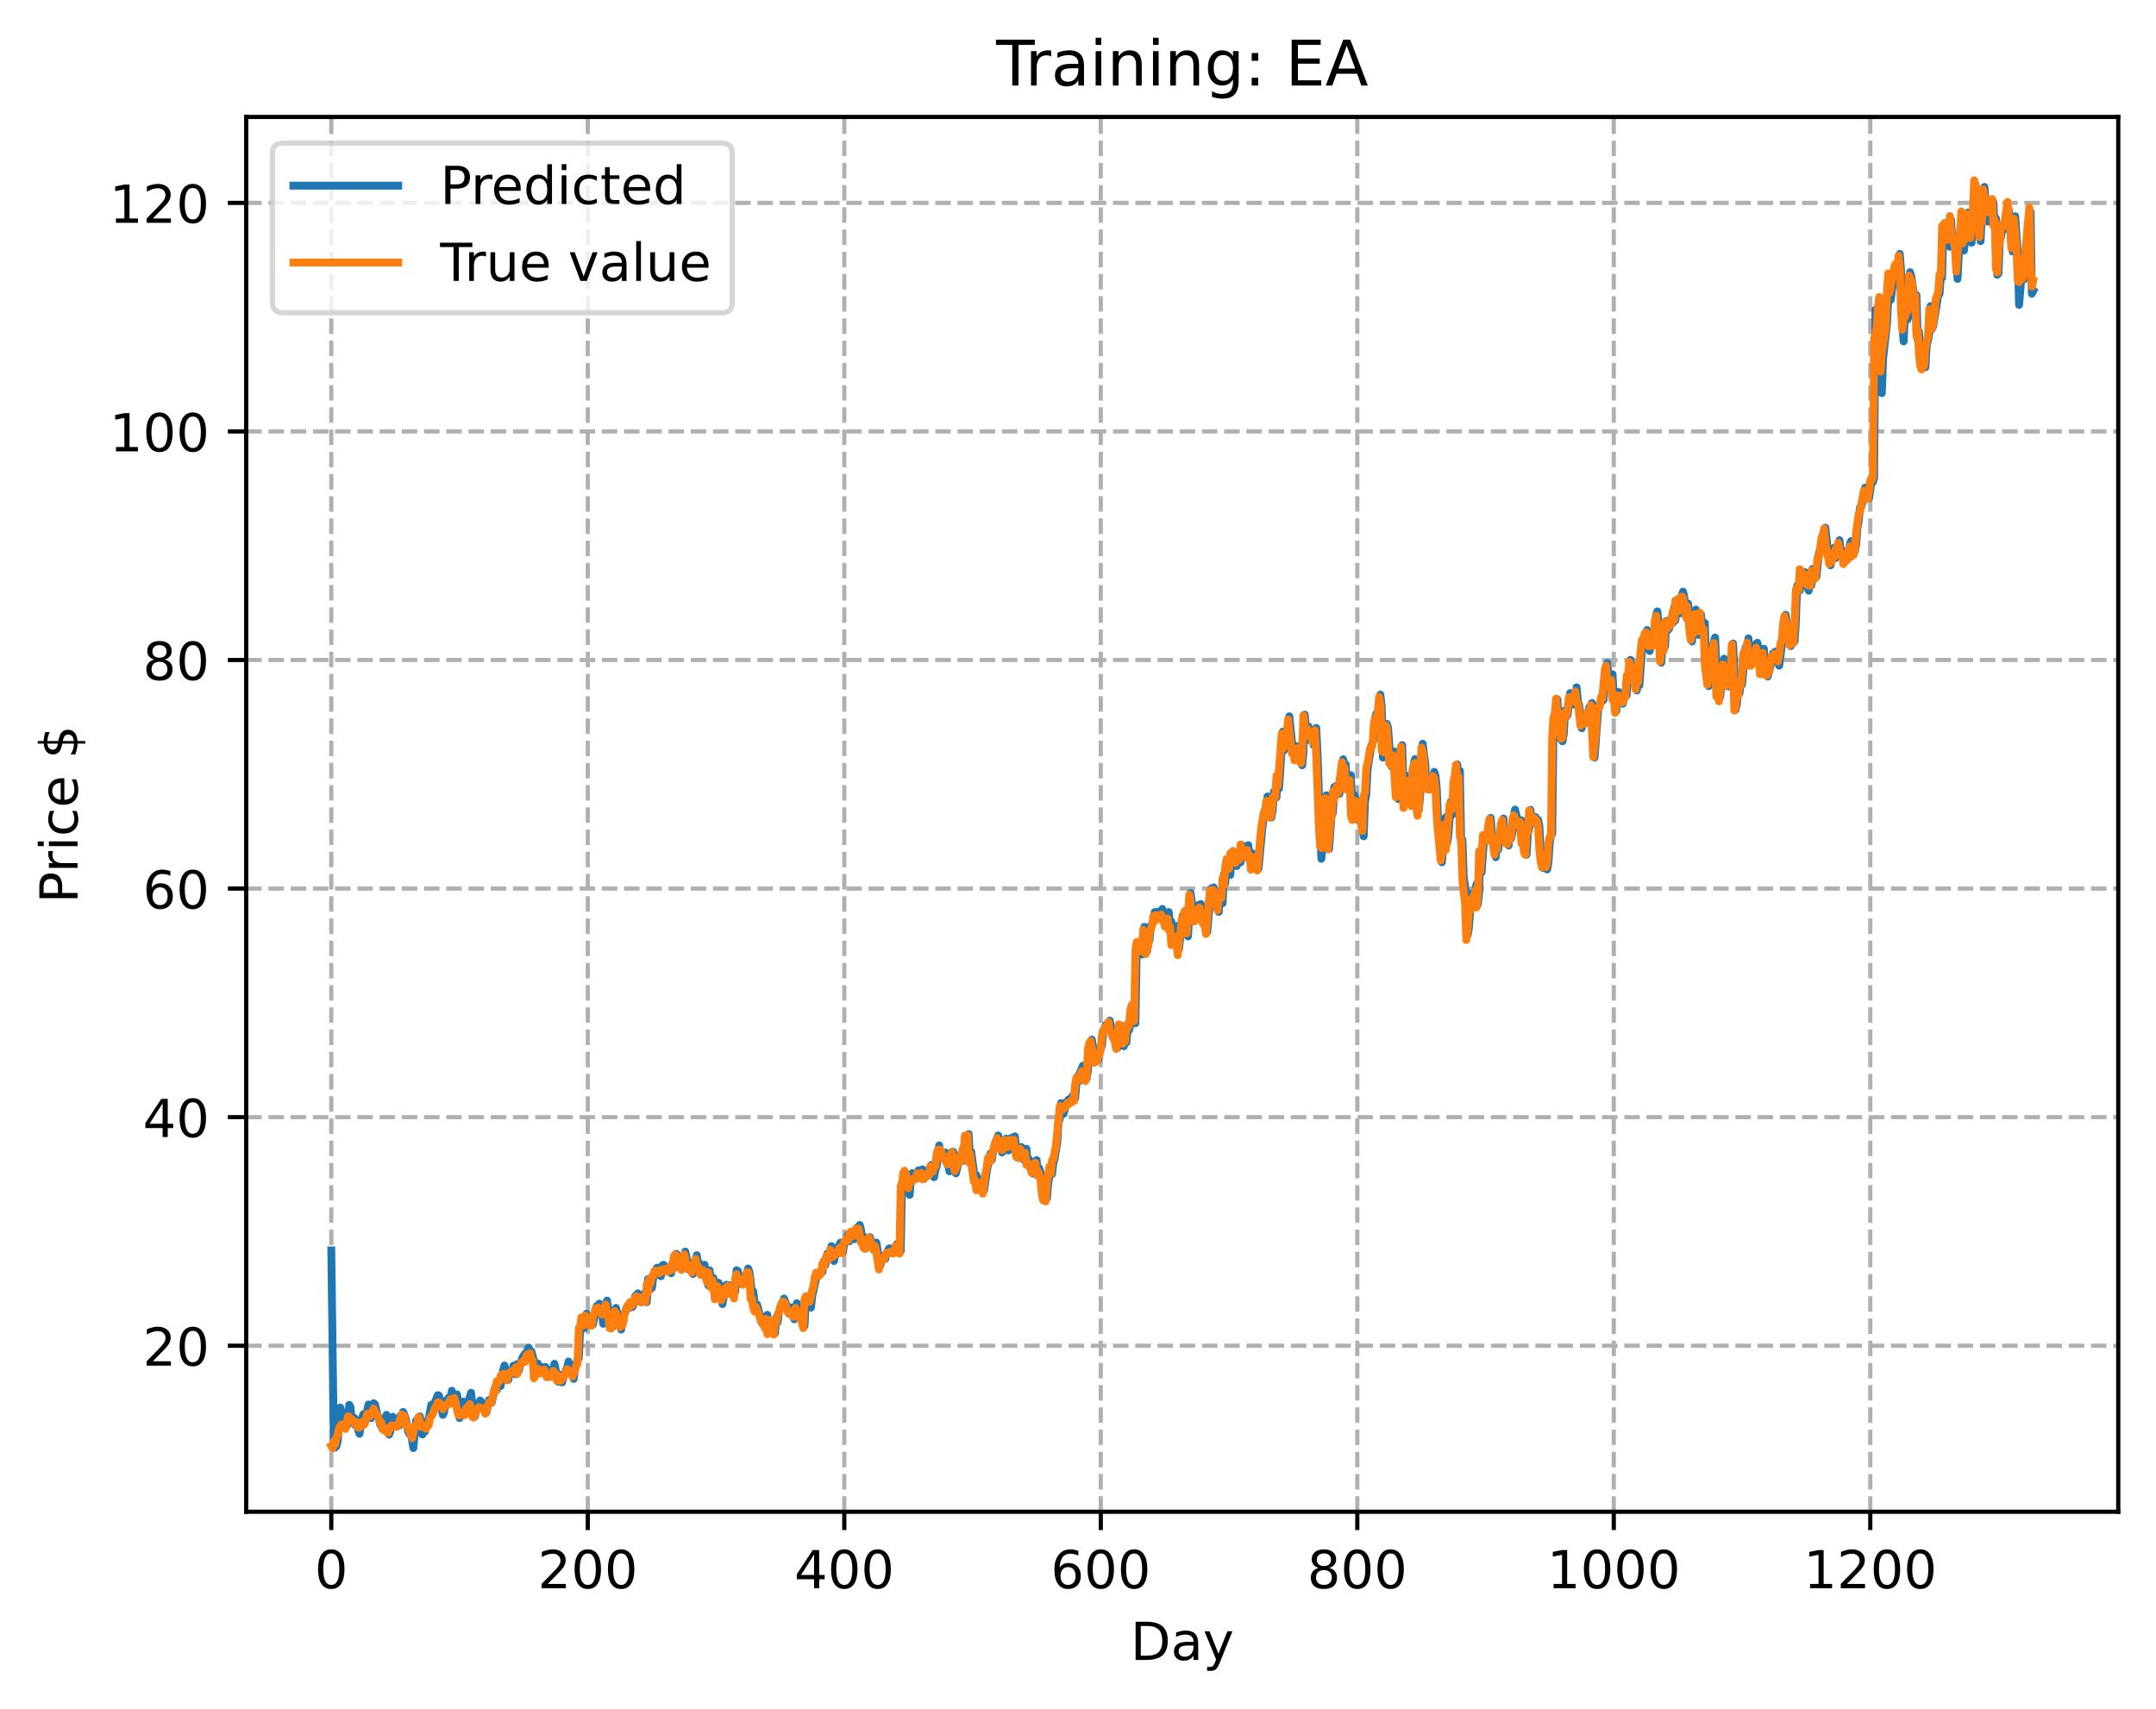 <?xml version="1.0" encoding="utf-8" standalone="no"?>
<!DOCTYPE svg PUBLIC "-//W3C//DTD SVG 1.1//EN"
  "http://www.w3.org/Graphics/SVG/1.1/DTD/svg11.dtd">
<!-- Created with matplotlib (https://matplotlib.org/) -->
<svg height="325.986pt" version="1.1" viewBox="0 0 411.286 325.986" width="411.286pt" xmlns="http://www.w3.org/2000/svg" xmlns:xlink="http://www.w3.org/1999/xlink">
 <defs>
  <style type="text/css">
*{stroke-linecap:butt;stroke-linejoin:round;}
  </style>
 </defs>
 <g id="figure_1">
  <g id="patch_1">
   <path d="M 0 325.986 
L 411.286 325.986 
L 411.286 0 
L 0 0 
z
" style="fill:#ffffff;"/>
  </g>
  <g id="axes_1">
   <g id="patch_2">
    <path d="M 46.966 288.43 
L 404.086 288.43 
L 404.086 22.318 
L 46.966 22.318 
z
" style="fill:#ffffff;"/>
   </g>
   <g id="matplotlib.axis_1">
    <g id="xtick_1">
     <g id="line2d_1">
      <path clip-path="url(#pc46ba34397)" d="M 63.198 288.43 
L 63.198 22.318 
" style="fill:none;stroke:#b0b0b0;stroke-dasharray:2.96,1.28;stroke-dashoffset:0;stroke-width:0.8;"/>
     </g>
     <g id="line2d_2">
      <defs>
       <path d="M 0 0 
L 0 3.5 
" id="me8ac41efc4" style="stroke:#000000;stroke-width:0.8;"/>
      </defs>
      <g>
       <use style="stroke:#000000;stroke-width:0.8;" x="63.198" xlink:href="#me8ac41efc4" y="288.43"/>
      </g>
     </g>
     <g id="text_1">
      <!-- 0 -->
      <defs>
       <path d="M 31.781 66.406 
Q 24.172 66.406 20.328 58.906 
Q 16.5 51.422 16.5 36.375 
Q 16.5 21.391 20.328 13.891 
Q 24.172 6.391 31.781 6.391 
Q 39.453 6.391 43.281 13.891 
Q 47.125 21.391 47.125 36.375 
Q 47.125 51.422 43.281 58.906 
Q 39.453 66.406 31.781 66.406 
z
M 31.781 74.219 
Q 44.047 74.219 50.516 64.516 
Q 56.984 54.828 56.984 36.375 
Q 56.984 17.969 50.516 8.266 
Q 44.047 -1.422 31.781 -1.422 
Q 19.531 -1.422 13.062 8.266 
Q 6.594 17.969 6.594 36.375 
Q 6.594 54.828 13.062 64.516 
Q 19.531 74.219 31.781 74.219 
z
" id="DejaVuSans-48"/>
      </defs>
      <g transform="translate(60.017 303.029)scale(0.1 -0.1)">
       <use xlink:href="#DejaVuSans-48"/>
      </g>
     </g>
    </g>
    <g id="xtick_2">
     <g id="line2d_3">
      <path clip-path="url(#pc46ba34397)" d="M 112.129 288.43 
L 112.129 22.318 
" style="fill:none;stroke:#b0b0b0;stroke-dasharray:2.96,1.28;stroke-dashoffset:0;stroke-width:0.8;"/>
     </g>
     <g id="line2d_4">
      <g>
       <use style="stroke:#000000;stroke-width:0.8;" x="112.129" xlink:href="#me8ac41efc4" y="288.43"/>
      </g>
     </g>
     <g id="text_2">
      <!-- 200 -->
      <defs>
       <path d="M 19.188 8.297 
L 53.609 8.297 
L 53.609 0 
L 7.328 0 
L 7.328 8.297 
Q 12.938 14.109 22.625 23.891 
Q 32.328 33.688 34.812 36.531 
Q 39.547 41.844 41.422 45.531 
Q 43.312 49.219 43.312 52.781 
Q 43.312 58.594 39.234 62.25 
Q 35.156 65.922 28.609 65.922 
Q 23.969 65.922 18.812 64.312 
Q 13.672 62.703 7.812 59.422 
L 7.812 69.391 
Q 13.766 71.781 18.938 73 
Q 24.125 74.219 28.422 74.219 
Q 39.75 74.219 46.484 68.547 
Q 53.219 62.891 53.219 53.422 
Q 53.219 48.922 51.531 44.891 
Q 49.859 40.875 45.406 35.406 
Q 44.188 33.984 37.641 27.219 
Q 31.109 20.453 19.188 8.297 
z
" id="DejaVuSans-50"/>
      </defs>
      <g transform="translate(102.585 303.029)scale(0.1 -0.1)">
       <use xlink:href="#DejaVuSans-50"/>
       <use x="63.623" xlink:href="#DejaVuSans-48"/>
       <use x="127.246" xlink:href="#DejaVuSans-48"/>
      </g>
     </g>
    </g>
    <g id="xtick_3">
     <g id="line2d_5">
      <path clip-path="url(#pc46ba34397)" d="M 161.06 288.43 
L 161.06 22.318 
" style="fill:none;stroke:#b0b0b0;stroke-dasharray:2.96,1.28;stroke-dashoffset:0;stroke-width:0.8;"/>
     </g>
     <g id="line2d_6">
      <g>
       <use style="stroke:#000000;stroke-width:0.8;" x="161.06" xlink:href="#me8ac41efc4" y="288.43"/>
      </g>
     </g>
     <g id="text_3">
      <!-- 400 -->
      <defs>
       <path d="M 37.797 64.312 
L 12.891 25.391 
L 37.797 25.391 
z
M 35.203 72.906 
L 47.609 72.906 
L 47.609 25.391 
L 58.016 25.391 
L 58.016 17.188 
L 47.609 17.188 
L 47.609 0 
L 37.797 0 
L 37.797 17.188 
L 4.891 17.188 
L 4.891 26.703 
z
" id="DejaVuSans-52"/>
      </defs>
      <g transform="translate(151.516 303.029)scale(0.1 -0.1)">
       <use xlink:href="#DejaVuSans-52"/>
       <use x="63.623" xlink:href="#DejaVuSans-48"/>
       <use x="127.246" xlink:href="#DejaVuSans-48"/>
      </g>
     </g>
    </g>
    <g id="xtick_4">
     <g id="line2d_7">
      <path clip-path="url(#pc46ba34397)" d="M 209.99 288.43 
L 209.99 22.318 
" style="fill:none;stroke:#b0b0b0;stroke-dasharray:2.96,1.28;stroke-dashoffset:0;stroke-width:0.8;"/>
     </g>
     <g id="line2d_8">
      <g>
       <use style="stroke:#000000;stroke-width:0.8;" x="209.99" xlink:href="#me8ac41efc4" y="288.43"/>
      </g>
     </g>
     <g id="text_4">
      <!-- 600 -->
      <defs>
       <path d="M 33.016 40.375 
Q 26.375 40.375 22.484 35.828 
Q 18.609 31.297 18.609 23.391 
Q 18.609 15.531 22.484 10.953 
Q 26.375 6.391 33.016 6.391 
Q 39.656 6.391 43.531 10.953 
Q 47.406 15.531 47.406 23.391 
Q 47.406 31.297 43.531 35.828 
Q 39.656 40.375 33.016 40.375 
z
M 52.594 71.297 
L 52.594 62.312 
Q 48.875 64.062 45.094 64.984 
Q 41.312 65.922 37.594 65.922 
Q 27.828 65.922 22.672 59.328 
Q 17.531 52.734 16.797 39.406 
Q 19.672 43.656 24.016 45.922 
Q 28.375 48.188 33.594 48.188 
Q 44.578 48.188 50.953 41.516 
Q 57.328 34.859 57.328 23.391 
Q 57.328 12.156 50.688 5.359 
Q 44.047 -1.422 33.016 -1.422 
Q 20.359 -1.422 13.672 8.266 
Q 6.984 17.969 6.984 36.375 
Q 6.984 53.656 15.188 63.938 
Q 23.391 74.219 37.203 74.219 
Q 40.922 74.219 44.703 73.484 
Q 48.484 72.75 52.594 71.297 
z
" id="DejaVuSans-54"/>
      </defs>
      <g transform="translate(200.446 303.029)scale(0.1 -0.1)">
       <use xlink:href="#DejaVuSans-54"/>
       <use x="63.623" xlink:href="#DejaVuSans-48"/>
       <use x="127.246" xlink:href="#DejaVuSans-48"/>
      </g>
     </g>
    </g>
    <g id="xtick_5">
     <g id="line2d_9">
      <path clip-path="url(#pc46ba34397)" d="M 258.921 288.43 
L 258.921 22.318 
" style="fill:none;stroke:#b0b0b0;stroke-dasharray:2.96,1.28;stroke-dashoffset:0;stroke-width:0.8;"/>
     </g>
     <g id="line2d_10">
      <g>
       <use style="stroke:#000000;stroke-width:0.8;" x="258.921" xlink:href="#me8ac41efc4" y="288.43"/>
      </g>
     </g>
     <g id="text_5">
      <!-- 800 -->
      <defs>
       <path d="M 31.781 34.625 
Q 24.75 34.625 20.719 30.859 
Q 16.703 27.094 16.703 20.516 
Q 16.703 13.922 20.719 10.156 
Q 24.75 6.391 31.781 6.391 
Q 38.812 6.391 42.859 10.172 
Q 46.922 13.969 46.922 20.516 
Q 46.922 27.094 42.891 30.859 
Q 38.875 34.625 31.781 34.625 
z
M 21.922 38.812 
Q 15.578 40.375 12.031 44.719 
Q 8.5 49.078 8.5 55.328 
Q 8.5 64.062 14.719 69.141 
Q 20.953 74.219 31.781 74.219 
Q 42.672 74.219 48.875 69.141 
Q 55.078 64.062 55.078 55.328 
Q 55.078 49.078 51.531 44.719 
Q 48 40.375 41.703 38.812 
Q 48.828 37.156 52.797 32.312 
Q 56.781 27.484 56.781 20.516 
Q 56.781 9.906 50.312 4.234 
Q 43.844 -1.422 31.781 -1.422 
Q 19.734 -1.422 13.25 4.234 
Q 6.781 9.906 6.781 20.516 
Q 6.781 27.484 10.781 32.312 
Q 14.797 37.156 21.922 38.812 
z
M 18.312 54.391 
Q 18.312 48.734 21.844 45.562 
Q 25.391 42.391 31.781 42.391 
Q 38.141 42.391 41.719 45.562 
Q 45.312 48.734 45.312 54.391 
Q 45.312 60.062 41.719 63.234 
Q 38.141 66.406 31.781 66.406 
Q 25.391 66.406 21.844 63.234 
Q 18.312 60.062 18.312 54.391 
z
" id="DejaVuSans-56"/>
      </defs>
      <g transform="translate(249.377 303.029)scale(0.1 -0.1)">
       <use xlink:href="#DejaVuSans-56"/>
       <use x="63.623" xlink:href="#DejaVuSans-48"/>
       <use x="127.246" xlink:href="#DejaVuSans-48"/>
      </g>
     </g>
    </g>
    <g id="xtick_6">
     <g id="line2d_11">
      <path clip-path="url(#pc46ba34397)" d="M 307.851 288.43 
L 307.851 22.318 
" style="fill:none;stroke:#b0b0b0;stroke-dasharray:2.96,1.28;stroke-dashoffset:0;stroke-width:0.8;"/>
     </g>
     <g id="line2d_12">
      <g>
       <use style="stroke:#000000;stroke-width:0.8;" x="307.851" xlink:href="#me8ac41efc4" y="288.43"/>
      </g>
     </g>
     <g id="text_6">
      <!-- 1000 -->
      <defs>
       <path d="M 12.406 8.297 
L 28.516 8.297 
L 28.516 63.922 
L 10.984 60.406 
L 10.984 69.391 
L 28.422 72.906 
L 38.281 72.906 
L 38.281 8.297 
L 54.391 8.297 
L 54.391 0 
L 12.406 0 
z
" id="DejaVuSans-49"/>
      </defs>
      <g transform="translate(295.126 303.029)scale(0.1 -0.1)">
       <use xlink:href="#DejaVuSans-49"/>
       <use x="63.623" xlink:href="#DejaVuSans-48"/>
       <use x="127.246" xlink:href="#DejaVuSans-48"/>
       <use x="190.869" xlink:href="#DejaVuSans-48"/>
      </g>
     </g>
    </g>
    <g id="xtick_7">
     <g id="line2d_13">
      <path clip-path="url(#pc46ba34397)" d="M 356.782 288.43 
L 356.782 22.318 
" style="fill:none;stroke:#b0b0b0;stroke-dasharray:2.96,1.28;stroke-dashoffset:0;stroke-width:0.8;"/>
     </g>
     <g id="line2d_14">
      <g>
       <use style="stroke:#000000;stroke-width:0.8;" x="356.782" xlink:href="#me8ac41efc4" y="288.43"/>
      </g>
     </g>
     <g id="text_7">
      <!-- 1200 -->
      <g transform="translate(344.057 303.029)scale(0.1 -0.1)">
       <use xlink:href="#DejaVuSans-49"/>
       <use x="63.623" xlink:href="#DejaVuSans-50"/>
       <use x="127.246" xlink:href="#DejaVuSans-48"/>
       <use x="190.869" xlink:href="#DejaVuSans-48"/>
      </g>
     </g>
    </g>
    <g id="text_8">
     <!-- Day -->
     <defs>
      <path d="M 19.672 64.797 
L 19.672 8.109 
L 31.594 8.109 
Q 46.688 8.109 53.688 14.938 
Q 60.688 21.781 60.688 36.531 
Q 60.688 51.172 53.688 57.984 
Q 46.688 64.797 31.594 64.797 
z
M 9.812 72.906 
L 30.078 72.906 
Q 51.266 72.906 61.172 64.094 
Q 71.094 55.281 71.094 36.531 
Q 71.094 17.672 61.125 8.828 
Q 51.172 0 30.078 0 
L 9.812 0 
z
" id="DejaVuSans-68"/>
      <path d="M 34.281 27.484 
Q 23.391 27.484 19.188 25 
Q 14.984 22.516 14.984 16.5 
Q 14.984 11.719 18.141 8.906 
Q 21.297 6.109 26.703 6.109 
Q 34.188 6.109 38.703 11.406 
Q 43.219 16.703 43.219 25.484 
L 43.219 27.484 
z
M 52.203 31.203 
L 52.203 0 
L 43.219 0 
L 43.219 8.297 
Q 40.141 3.328 35.547 0.953 
Q 30.953 -1.422 24.312 -1.422 
Q 15.922 -1.422 10.953 3.297 
Q 6 8.016 6 15.922 
Q 6 25.141 12.172 29.828 
Q 18.359 34.516 30.609 34.516 
L 43.219 34.516 
L 43.219 35.406 
Q 43.219 41.609 39.141 45 
Q 35.062 48.391 27.688 48.391 
Q 23 48.391 18.547 47.266 
Q 14.109 46.141 10.016 43.891 
L 10.016 52.203 
Q 14.938 54.109 19.578 55.047 
Q 24.219 56 28.609 56 
Q 40.484 56 46.344 49.844 
Q 52.203 43.703 52.203 31.203 
z
" id="DejaVuSans-97"/>
      <path d="M 32.172 -5.078 
Q 28.375 -14.844 24.75 -17.812 
Q 21.141 -20.797 15.094 -20.797 
L 7.906 -20.797 
L 7.906 -13.281 
L 13.188 -13.281 
Q 16.891 -13.281 18.938 -11.516 
Q 21 -9.766 23.484 -3.219 
L 25.094 0.875 
L 2.984 54.688 
L 12.5 54.688 
L 29.594 11.922 
L 46.688 54.688 
L 56.203 54.688 
z
" id="DejaVuSans-121"/>
     </defs>
     <g transform="translate(215.652 316.707)scale(0.1 -0.1)">
      <use xlink:href="#DejaVuSans-68"/>
      <use x="77.002" xlink:href="#DejaVuSans-97"/>
      <use x="138.281" xlink:href="#DejaVuSans-121"/>
     </g>
    </g>
   </g>
   <g id="matplotlib.axis_2">
    <g id="ytick_1">
     <g id="line2d_15">
      <path clip-path="url(#pc46ba34397)" d="M 46.966 256.754 
L 404.086 256.754 
" style="fill:none;stroke:#b0b0b0;stroke-dasharray:2.96,1.28;stroke-dashoffset:0;stroke-width:0.8;"/>
     </g>
     <g id="line2d_16">
      <defs>
       <path d="M 0 0 
L -3.5 0 
" id="m1ba2e35b42" style="stroke:#000000;stroke-width:0.8;"/>
      </defs>
      <g>
       <use style="stroke:#000000;stroke-width:0.8;" x="46.966" xlink:href="#m1ba2e35b42" y="256.754"/>
      </g>
     </g>
     <g id="text_9">
      <!-- 20 -->
      <g transform="translate(27.241 260.553)scale(0.1 -0.1)">
       <use xlink:href="#DejaVuSans-50"/>
       <use x="63.623" xlink:href="#DejaVuSans-48"/>
      </g>
     </g>
    </g>
    <g id="ytick_2">
     <g id="line2d_17">
      <path clip-path="url(#pc46ba34397)" d="M 46.966 213.145 
L 404.086 213.145 
" style="fill:none;stroke:#b0b0b0;stroke-dasharray:2.96,1.28;stroke-dashoffset:0;stroke-width:0.8;"/>
     </g>
     <g id="line2d_18">
      <g>
       <use style="stroke:#000000;stroke-width:0.8;" x="46.966" xlink:href="#m1ba2e35b42" y="213.145"/>
      </g>
     </g>
     <g id="text_10">
      <!-- 40 -->
      <g transform="translate(27.241 216.944)scale(0.1 -0.1)">
       <use xlink:href="#DejaVuSans-52"/>
       <use x="63.623" xlink:href="#DejaVuSans-48"/>
      </g>
     </g>
    </g>
    <g id="ytick_3">
     <g id="line2d_19">
      <path clip-path="url(#pc46ba34397)" d="M 46.966 169.536 
L 404.086 169.536 
" style="fill:none;stroke:#b0b0b0;stroke-dasharray:2.96,1.28;stroke-dashoffset:0;stroke-width:0.8;"/>
     </g>
     <g id="line2d_20">
      <g>
       <use style="stroke:#000000;stroke-width:0.8;" x="46.966" xlink:href="#m1ba2e35b42" y="169.536"/>
      </g>
     </g>
     <g id="text_11">
      <!-- 60 -->
      <g transform="translate(27.241 173.335)scale(0.1 -0.1)">
       <use xlink:href="#DejaVuSans-54"/>
       <use x="63.623" xlink:href="#DejaVuSans-48"/>
      </g>
     </g>
    </g>
    <g id="ytick_4">
     <g id="line2d_21">
      <path clip-path="url(#pc46ba34397)" d="M 46.966 125.927 
L 404.086 125.927 
" style="fill:none;stroke:#b0b0b0;stroke-dasharray:2.96,1.28;stroke-dashoffset:0;stroke-width:0.8;"/>
     </g>
     <g id="line2d_22">
      <g>
       <use style="stroke:#000000;stroke-width:0.8;" x="46.966" xlink:href="#m1ba2e35b42" y="125.927"/>
      </g>
     </g>
     <g id="text_12">
      <!-- 80 -->
      <g transform="translate(27.241 129.726)scale(0.1 -0.1)">
       <use xlink:href="#DejaVuSans-56"/>
       <use x="63.623" xlink:href="#DejaVuSans-48"/>
      </g>
     </g>
    </g>
    <g id="ytick_5">
     <g id="line2d_23">
      <path clip-path="url(#pc46ba34397)" d="M 46.966 82.318 
L 404.086 82.318 
" style="fill:none;stroke:#b0b0b0;stroke-dasharray:2.96,1.28;stroke-dashoffset:0;stroke-width:0.8;"/>
     </g>
     <g id="line2d_24">
      <g>
       <use style="stroke:#000000;stroke-width:0.8;" x="46.966" xlink:href="#m1ba2e35b42" y="82.318"/>
      </g>
     </g>
     <g id="text_13">
      <!-- 100 -->
      <g transform="translate(20.878 86.118)scale(0.1 -0.1)">
       <use xlink:href="#DejaVuSans-49"/>
       <use x="63.623" xlink:href="#DejaVuSans-48"/>
       <use x="127.246" xlink:href="#DejaVuSans-48"/>
      </g>
     </g>
    </g>
    <g id="ytick_6">
     <g id="line2d_25">
      <path clip-path="url(#pc46ba34397)" d="M 46.966 38.71 
L 404.086 38.71 
" style="fill:none;stroke:#b0b0b0;stroke-dasharray:2.96,1.28;stroke-dashoffset:0;stroke-width:0.8;"/>
     </g>
     <g id="line2d_26">
      <g>
       <use style="stroke:#000000;stroke-width:0.8;" x="46.966" xlink:href="#m1ba2e35b42" y="38.71"/>
      </g>
     </g>
     <g id="text_14">
      <!-- 120 -->
      <g transform="translate(20.878 42.509)scale(0.1 -0.1)">
       <use xlink:href="#DejaVuSans-49"/>
       <use x="63.623" xlink:href="#DejaVuSans-50"/>
       <use x="127.246" xlink:href="#DejaVuSans-48"/>
      </g>
     </g>
    </g>
    <g id="text_15">
     <!-- Price $ -->
     <defs>
      <path d="M 19.672 64.797 
L 19.672 37.406 
L 32.078 37.406 
Q 38.969 37.406 42.719 40.969 
Q 46.484 44.531 46.484 51.125 
Q 46.484 57.672 42.719 61.234 
Q 38.969 64.797 32.078 64.797 
z
M 9.812 72.906 
L 32.078 72.906 
Q 44.344 72.906 50.609 67.359 
Q 56.891 61.812 56.891 51.125 
Q 56.891 40.328 50.609 34.812 
Q 44.344 29.297 32.078 29.297 
L 19.672 29.297 
L 19.672 0 
L 9.812 0 
z
" id="DejaVuSans-80"/>
      <path d="M 41.109 46.297 
Q 39.594 47.172 37.812 47.578 
Q 36.031 48 33.891 48 
Q 26.266 48 22.188 43.047 
Q 18.109 38.094 18.109 28.812 
L 18.109 0 
L 9.078 0 
L 9.078 54.688 
L 18.109 54.688 
L 18.109 46.188 
Q 20.953 51.172 25.484 53.578 
Q 30.031 56 36.531 56 
Q 37.453 56 38.578 55.875 
Q 39.703 55.766 41.062 55.516 
z
" id="DejaVuSans-114"/>
      <path d="M 9.422 54.688 
L 18.406 54.688 
L 18.406 0 
L 9.422 0 
z
M 9.422 75.984 
L 18.406 75.984 
L 18.406 64.594 
L 9.422 64.594 
z
" id="DejaVuSans-105"/>
      <path d="M 48.781 52.594 
L 48.781 44.188 
Q 44.969 46.297 41.141 47.344 
Q 37.312 48.391 33.406 48.391 
Q 24.656 48.391 19.812 42.844 
Q 14.984 37.312 14.984 27.297 
Q 14.984 17.281 19.812 11.734 
Q 24.656 6.203 33.406 6.203 
Q 37.312 6.203 41.141 7.25 
Q 44.969 8.297 48.781 10.406 
L 48.781 2.094 
Q 45.016 0.344 40.984 -0.531 
Q 36.969 -1.422 32.422 -1.422 
Q 20.062 -1.422 12.781 6.344 
Q 5.516 14.109 5.516 27.297 
Q 5.516 40.672 12.859 48.328 
Q 20.219 56 33.016 56 
Q 37.156 56 41.109 55.141 
Q 45.062 54.297 48.781 52.594 
z
" id="DejaVuSans-99"/>
      <path d="M 56.203 29.594 
L 56.203 25.203 
L 14.891 25.203 
Q 15.484 15.922 20.484 11.062 
Q 25.484 6.203 34.422 6.203 
Q 39.594 6.203 44.453 7.469 
Q 49.312 8.734 54.109 11.281 
L 54.109 2.781 
Q 49.266 0.734 44.188 -0.344 
Q 39.109 -1.422 33.891 -1.422 
Q 20.797 -1.422 13.156 6.188 
Q 5.516 13.812 5.516 26.812 
Q 5.516 40.234 12.766 48.109 
Q 20.016 56 32.328 56 
Q 43.359 56 49.781 48.891 
Q 56.203 41.797 56.203 29.594 
z
M 47.219 32.234 
Q 47.125 39.594 43.094 43.984 
Q 39.062 48.391 32.422 48.391 
Q 24.906 48.391 20.391 44.141 
Q 15.875 39.891 15.188 32.172 
z
" id="DejaVuSans-101"/>
      <path id="DejaVuSans-32"/>
      <path d="M 33.797 -14.703 
L 28.906 -14.703 
L 28.859 0 
Q 23.734 0.094 18.609 1.188 
Q 13.484 2.297 8.297 4.5 
L 8.297 13.281 
Q 13.281 10.156 18.375 8.562 
Q 23.484 6.984 28.906 6.938 
L 28.906 29.203 
Q 18.109 30.953 13.203 35.156 
Q 8.297 39.359 8.297 46.688 
Q 8.297 54.641 13.625 59.219 
Q 18.953 63.812 28.906 64.5 
L 28.906 75.984 
L 33.797 75.984 
L 33.797 64.656 
Q 38.328 64.453 42.578 63.688 
Q 46.828 62.938 50.875 61.625 
L 50.875 53.078 
Q 46.828 55.125 42.547 56.25 
Q 38.281 57.375 33.797 57.562 
L 33.797 36.719 
Q 44.875 35.016 50.094 30.609 
Q 55.328 26.219 55.328 18.609 
Q 55.328 10.359 49.781 5.594 
Q 44.234 0.828 33.797 0.094 
z
M 28.906 37.594 
L 28.906 57.625 
Q 23.25 56.984 20.266 54.391 
Q 17.281 51.812 17.281 47.516 
Q 17.281 43.312 20.031 40.969 
Q 22.797 38.625 28.906 37.594 
z
M 33.797 28.219 
L 33.797 7.078 
Q 39.984 7.906 43.141 10.594 
Q 46.297 13.281 46.297 17.672 
Q 46.297 21.969 43.281 24.5 
Q 40.281 27.047 33.797 28.219 
z
" id="DejaVuSans-36"/>
     </defs>
     <g transform="translate(14.798 172.342)rotate(-90)scale(0.1 -0.1)">
      <use xlink:href="#DejaVuSans-80"/>
      <use x="58.553" xlink:href="#DejaVuSans-114"/>
      <use x="99.666" xlink:href="#DejaVuSans-105"/>
      <use x="127.449" xlink:href="#DejaVuSans-99"/>
      <use x="182.43" xlink:href="#DejaVuSans-101"/>
      <use x="243.953" xlink:href="#DejaVuSans-32"/>
      <use x="275.74" xlink:href="#DejaVuSans-36"/>
     </g>
    </g>
   </g>
   <g id="line2d_27">
    <path clip-path="url(#pc46ba34397)" d="M 63.198 238.567 
L 63.688 275.443 
L 63.932 276.194 
L 64.177 275.924 
L 64.422 275.027 
L 64.911 268.547 
L 65.156 269.32 
L 65.4 269.586 
L 65.89 272.396 
L 66.379 271.764 
L 66.623 268.032 
L 66.868 268.503 
L 67.113 271.409 
L 67.602 270.537 
L 67.847 272 
L 68.091 271.463 
L 68.336 272.844 
L 68.581 273.556 
L 69.07 270.552 
L 69.315 269.837 
L 69.559 271.409 
L 70.293 267.968 
L 70.783 270.598 
L 71.272 267.729 
L 71.517 267.927 
L 72.006 269.947 
L 72.251 270.374 
L 72.495 271.744 
L 72.74 272.119 
L 72.984 271.362 
L 73.229 271 
L 73.474 270.846 
L 73.718 269.942 
L 73.963 271.4 
L 74.208 273.73 
L 74.452 273.122 
L 74.697 270.885 
L 74.942 270.312 
L 75.431 271.944 
L 75.676 271.947 
L 75.92 271.582 
L 76.165 271.974 
L 76.41 270.102 
L 76.654 270.746 
L 76.899 269.39 
L 77.144 269.897 
L 77.388 270.67 
L 77.878 273.204 
L 78.122 273.645 
L 78.367 273.374 
L 78.856 276.288 
L 79.345 271.111 
L 79.59 272.067 
L 79.835 271.549 
L 80.079 270.232 
L 80.324 271.123 
L 80.569 273.698 
L 80.813 273.191 
L 81.058 273.158 
L 81.303 271.932 
L 81.547 271.917 
L 82.281 268.029 
L 82.526 268.27 
L 82.771 267.966 
L 83.505 266.191 
L 83.749 266.276 
L 84.483 269.961 
L 84.728 269.436 
L 84.972 267.271 
L 85.217 267.764 
L 85.462 266.841 
L 85.706 266.564 
L 85.951 267.739 
L 86.196 265.346 
L 86.44 267.606 
L 86.93 266.576 
L 87.174 266.043 
L 87.419 267.384 
L 87.664 270.561 
L 88.398 267.418 
L 88.887 268.918 
L 89.866 265.731 
L 90.355 270.191 
L 90.599 270.258 
L 90.844 269.067 
L 91.578 267.215 
L 91.823 267.447 
L 92.067 268.436 
L 92.557 268.778 
L 92.801 269.477 
L 93.291 267.135 
L 93.535 267.035 
L 93.78 267.656 
L 94.514 264.568 
L 94.759 265.218 
L 95.003 263.958 
L 95.248 264.023 
L 95.493 264.459 
L 95.982 261.425 
L 96.227 260.534 
L 96.96 263.292 
L 97.205 261.61 
L 97.45 262.235 
L 97.694 261.856 
L 97.939 260.566 
L 98.428 262.213 
L 98.673 260.252 
L 98.918 261.655 
L 99.652 259.034 
L 100.141 258.288 
L 100.386 258.533 
L 100.63 257.534 
L 100.875 257.128 
L 101.12 258.704 
L 101.364 257.826 
L 101.854 259.575 
L 102.098 262.359 
L 102.343 260.411 
L 102.587 260.139 
L 102.832 260.681 
L 103.077 261.965 
L 103.321 261.544 
L 103.566 260.841 
L 103.811 261.289 
L 104.055 260.809 
L 104.3 261.137 
L 104.545 262.304 
L 104.789 262.219 
L 105.034 262.01 
L 105.279 262.388 
L 105.523 261.623 
L 105.768 260.204 
L 106.502 263.635 
L 106.747 262.308 
L 106.991 262.795 
L 107.236 263.748 
L 107.481 262.75 
L 107.725 262.241 
L 107.97 261.333 
L 108.215 260.937 
L 108.459 259.769 
L 108.704 260.594 
L 108.948 261.85 
L 109.193 262.17 
L 109.438 263.095 
L 109.682 261.243 
L 110.172 259.464 
L 110.416 259.129 
L 110.661 253.684 
L 110.906 253.52 
L 111.15 251.814 
L 111.395 253.42 
L 111.884 250.64 
L 112.129 251.876 
L 112.374 251.858 
L 112.618 252.544 
L 112.863 251.488 
L 113.108 252.726 
L 113.597 250.349 
L 113.842 249.159 
L 114.086 249.269 
L 114.331 248.721 
L 114.575 249.853 
L 114.82 250.064 
L 115.065 252.565 
L 115.309 249.575 
L 115.554 249.008 
L 115.799 248.141 
L 116.043 249.858 
L 116.288 250.646 
L 116.533 252.734 
L 116.777 253.26 
L 117.511 249.549 
L 117.756 250.616 
L 118.001 252.411 
L 118.49 253.68 
L 118.735 251.48 
L 119.224 250.497 
L 119.469 249.613 
L 119.713 249.717 
L 119.958 248.908 
L 120.203 249.509 
L 120.447 248.46 
L 120.692 249.32 
L 120.936 248.707 
L 121.181 247.225 
L 121.426 247.116 
L 121.67 246.765 
L 121.915 248.026 
L 122.16 247.296 
L 122.404 248.446 
L 122.894 246.799 
L 123.383 248.441 
L 123.628 244.02 
L 123.872 246.155 
L 124.117 244.414 
L 124.362 245.725 
L 124.606 243.766 
L 125.096 242.37 
L 125.34 241.877 
L 125.83 243.321 
L 126.074 243.497 
L 126.319 241.476 
L 126.563 241.319 
L 126.808 241.475 
L 127.053 242.188 
L 127.297 241.797 
L 127.542 242.571 
L 127.787 241.761 
L 128.031 242.925 
L 128.276 241.03 
L 128.521 241.994 
L 128.765 239.79 
L 129.01 239.221 
L 129.255 240.005 
L 129.499 241.606 
L 129.744 241.038 
L 129.989 239.669 
L 130.233 241.641 
L 130.723 238.792 
L 130.967 239.819 
L 131.212 242.16 
L 131.457 240.855 
L 131.701 241.301 
L 132.191 243.064 
L 132.924 239.484 
L 133.169 241.255 
L 133.414 241.011 
L 133.903 243.149 
L 134.148 241.911 
L 134.392 241.32 
L 135.126 245.258 
L 135.371 242.374 
L 135.616 244.436 
L 135.86 245.44 
L 136.105 243.836 
L 136.594 247.312 
L 136.839 246.804 
L 137.084 244.753 
L 137.573 247.125 
L 137.818 248.809 
L 138.307 245.807 
L 138.551 245.126 
L 138.796 246.649 
L 139.041 245.192 
L 139.285 246.818 
L 139.775 245.432 
L 140.019 245.732 
L 140.264 246.438 
L 140.509 242.357 
L 140.753 242.502 
L 140.998 244.303 
L 141.243 243.929 
L 141.487 244.988 
L 141.732 243.498 
L 141.977 244.344 
L 142.221 243.9 
L 142.711 242.021 
L 142.955 242.662 
L 143.2 244.431 
L 143.445 247.322 
L 143.689 246.378 
L 143.934 248.639 
L 144.178 249.849 
L 144.423 248.892 
L 144.912 250.749 
L 145.402 252.525 
L 145.646 251.247 
L 146.136 253.034 
L 146.38 250.867 
L 146.625 254.331 
L 146.87 252.024 
L 147.359 253.098 
L 147.604 254.267 
L 147.848 254.346 
L 148.093 251.345 
L 148.338 252.273 
L 148.582 250.406 
L 148.827 249.862 
L 149.072 248.758 
L 149.316 248.505 
L 149.561 247.752 
L 149.806 248.347 
L 150.539 250.652 
L 150.784 249.413 
L 151.518 251.715 
L 151.763 249.627 
L 152.007 248.642 
L 152.252 250.173 
L 152.497 249.587 
L 152.741 251.342 
L 152.986 250.396 
L 153.475 252.99 
L 153.72 247.983 
L 153.965 247.313 
L 154.209 247.654 
L 154.454 249.081 
L 154.699 249.488 
L 154.943 247.269 
L 155.433 245.11 
L 155.922 242.927 
L 156.166 243.374 
L 156.411 242.748 
L 156.9 242.646 
L 157.145 240.672 
L 157.39 241.458 
L 157.634 240.545 
L 157.879 239.136 
L 158.124 240.033 
L 158.368 239.258 
L 158.613 237.757 
L 159.102 240.593 
L 159.347 238.748 
L 159.592 239.354 
L 159.836 238.037 
L 160.326 237.093 
L 160.57 237.372 
L 160.815 238.894 
L 161.06 236.979 
L 161.304 237.061 
L 161.794 235.528 
L 162.038 236.827 
L 162.283 235.653 
L 162.527 235.076 
L 162.772 236.024 
L 163.017 236.417 
L 163.261 234.855 
L 163.506 234.198 
L 163.751 234.086 
L 163.995 233.72 
L 164.24 234.593 
L 164.485 236.853 
L 164.729 235.884 
L 164.974 237.781 
L 165.219 238.19 
L 165.463 237.915 
L 165.708 236.459 
L 165.953 236.046 
L 166.197 237.027 
L 166.442 237.28 
L 166.931 238.521 
L 167.176 237.08 
L 167.91 241.502 
L 168.399 239.65 
L 168.644 239.803 
L 168.888 240.184 
L 169.133 239.007 
L 169.622 238.179 
L 169.867 238.559 
L 170.112 238.218 
L 170.356 238.424 
L 170.601 238.936 
L 170.846 237.789 
L 171.09 237.354 
L 171.335 237.787 
L 171.58 237.088 
L 171.824 238.734 
L 172.069 226.116 
L 172.314 225.97 
L 172.558 225.417 
L 172.803 224.056 
L 173.048 224.388 
L 173.292 226.789 
L 173.537 227.972 
L 173.782 224.84 
L 174.026 223.832 
L 174.271 224.803 
L 174.515 224.21 
L 174.76 224.931 
L 175.005 224.385 
L 175.249 223.277 
L 175.494 224.34 
L 175.983 223.093 
L 176.228 224.945 
L 176.473 224.502 
L 176.717 223.398 
L 176.962 224.174 
L 177.451 223.745 
L 177.696 222.256 
L 177.941 222.934 
L 178.185 224.603 
L 178.43 223.257 
L 178.675 222.574 
L 179.164 218.53 
L 179.409 220.048 
L 179.653 219.934 
L 180.142 221.264 
L 180.387 219.893 
L 181.121 223.484 
L 181.61 219.767 
L 181.855 219.762 
L 182.344 223.871 
L 183.078 220.991 
L 183.323 220.186 
L 183.568 221.512 
L 183.812 218.907 
L 184.057 219.942 
L 184.302 217.377 
L 184.546 216.697 
L 184.791 216.377 
L 185.036 221.454 
L 185.28 219.733 
L 186.014 225.257 
L 186.259 224.191 
L 186.503 226.535 
L 186.748 226.03 
L 186.993 224.981 
L 187.237 225.68 
L 187.482 225.409 
L 187.727 227.076 
L 188.216 223.615 
L 188.95 220.064 
L 189.195 221.315 
L 189.439 219.849 
L 189.684 219.096 
L 189.929 217.761 
L 190.173 217.321 
L 190.418 216.636 
L 190.663 218.283 
L 190.907 218.638 
L 191.152 219.874 
L 191.397 219.615 
L 191.641 217.97 
L 191.886 217.244 
L 192.13 217.644 
L 192.375 219.51 
L 192.62 217.715 
L 192.864 217.125 
L 193.109 218.657 
L 193.598 216.806 
L 194.088 220.851 
L 194.332 219.552 
L 194.577 220.786 
L 194.822 218.836 
L 195.311 221.275 
L 195.556 219.832 
L 195.8 219.185 
L 196.045 221.713 
L 196.29 221.191 
L 196.534 222.864 
L 197.024 223.9 
L 197.513 221.537 
L 197.758 221.352 
L 198.002 224.25 
L 198.247 222.897 
L 198.491 223.683 
L 198.736 225.26 
L 198.981 227.768 
L 199.225 229.068 
L 199.47 227.05 
L 199.715 228.627 
L 199.959 225.83 
L 200.449 222.858 
L 200.693 224.011 
L 200.938 221.858 
L 201.183 221.071 
L 201.672 218.142 
L 201.917 214.175 
L 202.161 213.489 
L 202.406 210.462 
L 202.895 212.524 
L 203.14 211.607 
L 203.385 210.252 
L 203.629 210.167 
L 203.874 209.747 
L 204.118 210.115 
L 204.608 209.079 
L 204.852 209.04 
L 205.097 209.584 
L 205.342 206.681 
L 205.586 205.301 
L 205.831 206.278 
L 206.076 204.511 
L 206.565 203.333 
L 206.81 204.443 
L 207.054 203.878 
L 207.299 205.75 
L 207.544 204.241 
L 207.788 200.479 
L 208.278 198.348 
L 209.012 202.573 
L 209.256 201.094 
L 209.501 202.172 
L 209.746 200.719 
L 209.99 200.199 
L 210.235 199.326 
L 210.479 196.592 
L 210.724 196.577 
L 210.969 195.513 
L 211.213 196.454 
L 211.703 194.736 
L 212.192 197.149 
L 212.926 199.017 
L 213.171 199.943 
L 213.66 195.587 
L 214.149 199.211 
L 214.394 199.623 
L 214.639 198.231 
L 214.883 198.893 
L 215.128 196.127 
L 215.373 196.547 
L 215.617 195.573 
L 215.862 192.865 
L 216.106 191.61 
L 216.351 192.846 
L 216.596 195.227 
L 216.84 181.554 
L 217.085 180.518 
L 217.33 181.654 
L 217.574 180.954 
L 217.819 182.121 
L 218.064 180.824 
L 218.308 176.834 
L 218.798 181.51 
L 219.042 179.98 
L 219.287 179.329 
L 219.532 176.597 
L 219.776 176.363 
L 220.021 175.588 
L 220.266 174.026 
L 220.51 175.12 
L 220.755 173.983 
L 221 174.35 
L 221.244 173.937 
L 221.489 174.631 
L 221.734 173.422 
L 221.978 175.15 
L 222.223 174.118 
L 222.467 176.421 
L 222.712 174.808 
L 222.957 174.016 
L 223.201 176.668 
L 223.446 175.801 
L 223.691 179.629 
L 223.935 179.34 
L 224.18 179.287 
L 224.425 178.417 
L 224.669 176.636 
L 224.914 181.112 
L 225.159 178.595 
L 225.403 177.428 
L 225.648 174.633 
L 225.893 175.316 
L 226.137 173.768 
L 226.382 177.527 
L 226.627 178.649 
L 227.116 170.415 
L 227.361 172.093 
L 227.605 174.946 
L 227.85 173.781 
L 228.094 175.097 
L 228.584 172.688 
L 228.828 174.197 
L 229.073 172.486 
L 229.562 175.963 
L 229.807 176.318 
L 230.052 175.361 
L 230.296 177.844 
L 231.03 169.53 
L 231.52 169.312 
L 231.764 169.952 
L 232.009 171.839 
L 232.498 173.98 
L 232.743 170.819 
L 233.232 172.323 
L 233.477 166.818 
L 233.722 168.582 
L 233.966 165.125 
L 234.211 164.051 
L 234.455 165.031 
L 234.7 166.932 
L 234.945 163.025 
L 235.189 164.037 
L 235.434 162.609 
L 235.679 164.547 
L 235.923 165.241 
L 236.168 163.672 
L 236.413 163.94 
L 236.657 164.537 
L 236.902 161.223 
L 237.391 163.591 
L 237.636 162.824 
L 237.881 162.48 
L 238.125 161.251 
L 238.37 163.199 
L 238.615 162.625 
L 238.859 165.389 
L 239.104 164.913 
L 239.349 163.105 
L 239.838 162.871 
L 240.082 165.764 
L 240.816 157.9 
L 241.306 154.517 
L 241.55 155.077 
L 241.795 151.969 
L 242.04 153.06 
L 242.284 152.682 
L 242.529 155.99 
L 242.774 154.69 
L 243.018 151.002 
L 243.263 152.308 
L 243.508 152.146 
L 243.752 147.976 
L 243.997 150.417 
L 244.731 139.571 
L 244.976 143.117 
L 245.709 139.663 
L 245.954 136.667 
L 246.688 143.825 
L 246.933 142.319 
L 247.177 144.847 
L 247.422 142.919 
L 247.667 142.424 
L 247.911 142.275 
L 248.156 144.894 
L 248.401 146.013 
L 248.645 143.594 
L 248.89 136.337 
L 249.379 141.192 
L 249.624 138.611 
L 250.113 141.2 
L 250.358 141.379 
L 250.603 142.163 
L 250.847 139.742 
L 251.092 138.896 
L 251.337 143.814 
L 251.826 157.808 
L 252.07 163.86 
L 252.315 161.275 
L 252.56 154.329 
L 253.049 151.737 
L 253.294 155.648 
L 253.538 162.006 
L 254.028 155.293 
L 254.272 155.098 
L 254.517 150.171 
L 254.762 151.653 
L 255.006 149.857 
L 255.251 149.818 
L 255.496 151.463 
L 256.23 144.872 
L 256.474 147.754 
L 256.719 145.816 
L 256.964 150.495 
L 257.208 148.165 
L 257.453 150.628 
L 257.697 147.892 
L 257.942 154.687 
L 258.187 155.77 
L 258.431 151.76 
L 258.676 153.46 
L 258.921 156.375 
L 259.165 152.924 
L 259.655 156.88 
L 259.899 157.74 
L 260.144 159.561 
L 260.389 153.03 
L 260.633 151.581 
L 260.878 146.877 
L 261.612 142.18 
L 261.857 141.854 
L 262.101 140.487 
L 262.346 136.885 
L 262.591 136.084 
L 262.835 138.268 
L 263.08 136.024 
L 263.325 132.532 
L 263.569 134.733 
L 263.814 144.546 
L 264.058 142.475 
L 264.303 143.422 
L 264.548 138.102 
L 264.792 138.833 
L 265.282 145.514 
L 265.526 146.315 
L 266.016 143.368 
L 266.505 152.041 
L 266.75 152.468 
L 266.994 150.533 
L 267.239 144.791 
L 267.484 142.165 
L 267.728 149.963 
L 267.973 153.423 
L 268.218 147.976 
L 268.462 149.331 
L 268.707 152.219 
L 269.196 148.399 
L 269.441 152.618 
L 269.685 145.818 
L 269.93 144.838 
L 270.175 145.169 
L 270.419 153.532 
L 270.664 154.539 
L 270.909 151.91 
L 271.398 141.895 
L 271.887 145.762 
L 272.132 150.235 
L 272.377 150.57 
L 272.621 148.911 
L 272.866 150.467 
L 273.111 149.467 
L 273.355 149.163 
L 273.6 147.257 
L 273.845 148.021 
L 274.089 150.563 
L 274.334 156.781 
L 274.579 158.403 
L 275.068 164.524 
L 275.557 158.815 
L 275.802 155.907 
L 276.046 160.869 
L 276.291 159.433 
L 276.78 152.903 
L 277.025 155.453 
L 277.27 154.057 
L 277.514 148.572 
L 277.759 147.8 
L 278.004 145.861 
L 278.248 148.713 
L 278.493 147.076 
L 278.738 161.023 
L 278.982 160.221 
L 279.227 167.354 
L 279.472 169.082 
L 279.716 171.607 
L 279.961 178.474 
L 280.206 177.101 
L 280.695 170.491 
L 280.94 173.228 
L 281.184 171.065 
L 281.673 168.637 
L 281.918 172.563 
L 282.163 170.266 
L 282.407 162.566 
L 282.652 166.423 
L 283.141 159.317 
L 283.386 160.172 
L 283.631 159.722 
L 283.875 160.349 
L 284.12 157.287 
L 284.365 156.042 
L 284.609 159.1 
L 285.343 163.544 
L 285.588 160.595 
L 285.833 162.037 
L 286.077 159.467 
L 286.322 158.721 
L 286.567 156.904 
L 286.811 156.167 
L 287.056 159.975 
L 287.301 160.095 
L 287.545 160.926 
L 287.79 161.323 
L 288.034 158.451 
L 288.279 159.995 
L 288.524 158.836 
L 288.768 155.869 
L 289.013 154.461 
L 289.747 157.583 
L 289.992 158.23 
L 290.236 156.509 
L 290.481 160.268 
L 290.726 159.362 
L 291.215 163.08 
L 291.46 159.115 
L 291.704 158.102 
L 291.949 154.509 
L 292.194 156.171 
L 292.438 156.912 
L 292.683 157.043 
L 292.928 155.883 
L 293.172 156.778 
L 293.417 156.416 
L 293.661 157.609 
L 293.906 162.275 
L 294.395 165.619 
L 294.64 162.752 
L 294.885 164.817 
L 295.129 165.878 
L 295.374 164.69 
L 295.619 160.992 
L 295.863 159.254 
L 296.108 159.104 
L 296.353 138.182 
L 296.597 136.14 
L 296.842 136.421 
L 297.087 133.437 
L 297.331 137.495 
L 297.821 141.145 
L 298.065 141.436 
L 298.31 140.094 
L 298.555 135.534 
L 298.799 136.754 
L 299.044 136.39 
L 299.533 132.23 
L 300.022 133.683 
L 300.267 134.437 
L 300.512 133.729 
L 300.756 131.142 
L 301.001 133.727 
L 301.246 134.556 
L 301.735 138.94 
L 301.98 137.457 
L 302.224 137.771 
L 302.469 136.71 
L 302.714 137.92 
L 302.958 135.783 
L 303.203 134.904 
L 303.448 137.01 
L 303.692 134.113 
L 303.937 141.415 
L 304.182 144.543 
L 304.916 134.836 
L 305.16 134.281 
L 305.405 134.069 
L 305.649 132.563 
L 305.894 133.558 
L 306.383 127.105 
L 306.628 126.524 
L 306.873 130.355 
L 307.117 129.296 
L 307.362 130.385 
L 307.607 128.631 
L 307.851 133.244 
L 308.096 131.807 
L 308.341 135.637 
L 308.585 133.093 
L 308.83 132.054 
L 309.319 132.932 
L 309.564 134.262 
L 310.053 132.509 
L 310.298 132.714 
L 310.543 129.183 
L 310.787 129.819 
L 311.032 125.899 
L 311.521 129.215 
L 311.766 129.532 
L 312.255 131.737 
L 312.5 127.085 
L 312.744 130.737 
L 313.234 123.918 
L 313.478 121.765 
L 313.723 123.085 
L 313.968 120.759 
L 314.212 120.199 
L 314.457 122.942 
L 314.702 124.205 
L 315.191 121.197 
L 315.436 123.011 
L 315.68 121.466 
L 315.925 117.312 
L 316.17 116.647 
L 316.659 121.238 
L 316.904 126.447 
L 317.148 123.49 
L 317.393 123.318 
L 317.637 123.323 
L 317.882 118.459 
L 318.127 120.255 
L 318.371 120.025 
L 318.861 117.893 
L 319.105 118.862 
L 319.35 115.935 
L 319.595 118.38 
L 319.839 114.467 
L 320.084 115.032 
L 320.329 117.052 
L 320.573 114.328 
L 321.063 112.889 
L 321.307 113.959 
L 321.797 117.982 
L 322.041 115.178 
L 322.286 118.375 
L 322.775 122.395 
L 323.02 119.095 
L 323.265 120.009 
L 323.509 116.301 
L 323.754 119.629 
L 323.998 121.134 
L 324.488 117.233 
L 324.732 119.633 
L 324.977 120.155 
L 325.222 118.864 
L 325.466 127.682 
L 325.956 130.922 
L 326.445 123.225 
L 326.69 124.711 
L 326.934 122.413 
L 327.179 121.64 
L 327.668 132.696 
L 327.913 130.572 
L 328.158 132.983 
L 328.647 127.38 
L 328.892 125.678 
L 329.625 130.97 
L 329.87 127.222 
L 330.115 127.771 
L 330.359 128.904 
L 330.604 122.776 
L 330.849 127.617 
L 331.093 135.436 
L 331.338 134.408 
L 331.583 130.631 
L 331.827 132.309 
L 332.072 130.163 
L 332.317 130.63 
L 332.561 128.182 
L 332.806 124.381 
L 333.051 123.445 
L 333.295 124.231 
L 333.54 121.795 
L 333.785 126.534 
L 334.029 126.86 
L 334.274 125.916 
L 334.519 125.444 
L 334.763 124.561 
L 335.008 122.838 
L 335.252 122.63 
L 335.986 128.608 
L 336.231 126.929 
L 336.476 123.767 
L 336.72 128.244 
L 336.965 127.743 
L 337.21 129.087 
L 337.944 126.361 
L 338.188 124.676 
L 338.433 125.418 
L 338.678 124.321 
L 338.922 125.026 
L 339.412 127.006 
L 340.635 117.304 
L 341.124 120.292 
L 341.369 121.018 
L 341.613 123.273 
L 341.858 122.437 
L 342.103 120.266 
L 342.347 122.361 
L 342.592 118.481 
L 342.837 111.749 
L 343.081 111.417 
L 343.326 112.694 
L 343.571 108.969 
L 343.815 109.401 
L 344.06 110.611 
L 344.305 109.161 
L 344.549 109.861 
L 344.794 112.057 
L 345.039 112.706 
L 345.283 110.608 
L 345.528 111.702 
L 345.773 108.545 
L 346.017 110.593 
L 346.262 109.77 
L 346.507 110.041 
L 346.996 105.398 
L 347.24 105.104 
L 347.73 101.99 
L 347.974 101.468 
L 348.219 100.678 
L 348.708 105.321 
L 348.953 106.982 
L 349.198 107.864 
L 349.442 106.369 
L 349.687 106.649 
L 349.932 104.487 
L 350.176 106.458 
L 350.421 104.558 
L 350.666 104.27 
L 350.91 103.066 
L 351.155 105.02 
L 351.4 106.02 
L 351.644 105.189 
L 351.889 107.224 
L 352.378 106.099 
L 352.623 106.018 
L 352.868 103.957 
L 353.112 103.244 
L 353.357 105.816 
L 353.601 104.376 
L 353.846 105.152 
L 354.091 103.845 
L 354.335 100.602 
L 354.58 99.393 
L 354.825 96.814 
L 355.069 96.646 
L 355.314 95.834 
L 355.559 93.941 
L 355.803 93.027 
L 356.048 93.238 
L 356.293 94.851 
L 356.537 95.06 
L 356.782 93.596 
L 357.027 91.296 
L 357.271 92.007 
L 357.516 91.203 
L 357.761 59.099 
L 358.005 63.678 
L 358.25 64.254 
L 358.495 60.282 
L 358.739 58.982 
L 358.984 75.009 
L 359.228 68.389 
L 359.718 63.99 
L 359.962 61.939 
L 360.452 52.433 
L 360.696 57.208 
L 360.941 55.118 
L 361.186 54.267 
L 361.675 51.215 
L 361.92 50.487 
L 362.164 53.091 
L 362.409 48.445 
L 362.654 51.652 
L 362.898 61.758 
L 363.143 65.14 
L 363.388 60.061 
L 363.632 60.107 
L 363.877 60.976 
L 364.122 60.325 
L 364.366 51.939 
L 364.611 52.785 
L 365.1 56.043 
L 365.345 59.956 
L 365.589 56.318 
L 365.834 64.899 
L 366.079 63.277 
L 366.323 68.764 
L 366.568 69.665 
L 366.813 69.599 
L 367.057 66.705 
L 367.302 70.056 
L 367.547 65.857 
L 367.791 64.998 
L 368.036 63.666 
L 368.281 58.403 
L 368.525 62.786 
L 368.77 62.277 
L 369.259 59.352 
L 369.749 56.202 
L 369.993 56.086 
L 370.238 52.668 
L 370.483 52.965 
L 370.727 43.009 
L 370.972 45.698 
L 371.216 46.068 
L 371.461 46.66 
L 371.706 45.407 
L 371.95 47.076 
L 372.195 41.938 
L 372.44 45.957 
L 372.684 45.938 
L 373.174 48.736 
L 373.418 53.211 
L 373.908 44.46 
L 374.152 44.449 
L 374.397 40.982 
L 374.642 47.809 
L 374.886 45.92 
L 375.131 45.528 
L 375.376 40.561 
L 375.62 43.476 
L 375.865 44.409 
L 376.11 46.301 
L 376.354 41.449 
L 376.599 41.609 
L 376.844 35.133 
L 377.088 36.889 
L 377.333 42.262 
L 377.577 44.691 
L 377.822 46.011 
L 378.067 40.859 
L 378.311 42.415 
L 378.556 35.66 
L 379.045 41.088 
L 379.29 42.295 
L 379.535 40.778 
L 379.779 38.524 
L 380.024 38.158 
L 380.269 38.661 
L 380.513 43.36 
L 380.758 41.662 
L 381.003 52.437 
L 381.247 52.133 
L 381.492 45.571 
L 381.737 45.193 
L 381.981 42.851 
L 382.226 42.637 
L 382.471 43.712 
L 382.715 42.69 
L 382.96 40.538 
L 383.204 40.043 
L 383.449 43.415 
L 383.694 44.088 
L 383.938 47.985 
L 384.428 41.252 
L 384.917 48.522 
L 385.162 58.173 
L 385.651 52.351 
L 385.896 52.462 
L 386.14 53.297 
L 386.385 51.105 
L 386.63 47.088 
L 387.119 43.815 
L 387.364 40.439 
L 387.608 56.031 
L 387.853 55.528 
L 387.853 55.528 
" style="fill:none;stroke:#1f77b4;stroke-linecap:square;stroke-width:1.5;"/>
   </g>
   <g id="line2d_28">
    <path clip-path="url(#pc46ba34397)" d="M 63.198 275.876 
L 63.443 276.334 
L 63.688 274.895 
L 63.932 275.571 
L 64.177 274.263 
L 64.422 273.761 
L 64.666 272.475 
L 65.156 271.755 
L 65.4 271.842 
L 65.89 272.649 
L 66.134 271.821 
L 66.379 270.251 
L 66.623 270.338 
L 66.868 270.796 
L 67.113 270.796 
L 67.602 271.472 
L 67.847 271.297 
L 68.091 272.169 
L 68.336 272.388 
L 68.581 272.344 
L 68.825 272.017 
L 69.07 271.297 
L 69.315 271.951 
L 69.559 271.712 
L 70.049 269.749 
L 70.293 270.185 
L 70.538 270.251 
L 71.027 269.313 
L 71.272 268.746 
L 71.761 269.836 
L 72.006 269.989 
L 72.495 271.494 
L 72.74 271.363 
L 72.984 272.715 
L 73.229 272.889 
L 73.474 272.497 
L 73.718 272.693 
L 73.963 273.434 
L 74.452 272.344 
L 74.697 271.951 
L 74.942 272.126 
L 75.431 271.995 
L 75.676 272.257 
L 75.92 271.908 
L 76.654 269.88 
L 77.144 270.207 
L 77.388 271.842 
L 77.633 271.908 
L 78.611 274.394 
L 78.856 273.434 
L 79.101 272.017 
L 79.345 272.039 
L 79.59 271.581 
L 79.835 270.36 
L 80.079 271.057 
L 80.324 272.213 
L 80.569 272.257 
L 80.813 271.973 
L 81.058 272.06 
L 81.303 272.562 
L 81.547 271.908 
L 81.792 271.908 
L 82.037 270.469 
L 82.526 269.902 
L 83.015 268.528 
L 83.26 268.245 
L 83.505 267.591 
L 83.749 267.591 
L 84.483 268.877 
L 84.972 268.048 
L 85.462 268.048 
L 85.951 266.936 
L 86.196 267.111 
L 86.44 267.002 
L 86.685 266.74 
L 87.419 269.967 
L 87.664 270.076 
L 87.908 269.597 
L 88.153 269.488 
L 88.642 270.011 
L 88.887 268.703 
L 89.132 268.637 
L 89.621 267.918 
L 89.866 268.855 
L 90.11 270.338 
L 90.355 270.491 
L 90.844 269.313 
L 91.333 268.506 
L 91.578 268.528 
L 92.067 268.833 
L 92.312 268.899 
L 92.557 269.727 
L 92.801 269.269 
L 93.046 268.157 
L 93.291 267.569 
L 93.535 267.765 
L 93.78 267.482 
L 94.269 265.061 
L 94.514 265.476 
L 94.759 263.535 
L 95.248 263.579 
L 95.493 262.488 
L 95.737 262.401 
L 95.982 262.118 
L 96.227 262.924 
L 96.471 262.968 
L 96.716 263.36 
L 96.96 262.009 
L 97.205 262.248 
L 97.694 261.529 
L 97.939 261.769 
L 98.184 261.791 
L 98.428 260.853 
L 98.673 262.139 
L 98.918 261.027 
L 99.162 260.679 
L 99.407 260.003 
L 99.896 259.567 
L 100.141 259.85 
L 100.386 258.651 
L 100.63 258.389 
L 100.875 259.065 
L 101.12 258.193 
L 101.364 259.196 
L 101.609 259.567 
L 101.854 262.968 
L 102.098 262.554 
L 102.587 261.18 
L 102.832 262.074 
L 103.077 261.616 
L 103.321 261.573 
L 103.566 261.769 
L 103.811 261.311 
L 104.3 262.772 
L 104.545 262.75 
L 104.789 262.532 
L 105.034 262.706 
L 105.279 262.314 
L 105.523 261.551 
L 105.768 261.921 
L 106.013 262.03 
L 106.257 263.491 
L 106.502 262.488 
L 106.747 263.273 
L 106.991 263.426 
L 107.725 262.379 
L 107.97 261.551 
L 108.215 261.245 
L 108.704 261.616 
L 108.948 261.965 
L 109.193 262.641 
L 109.438 262.118 
L 109.927 260.482 
L 110.172 260.221 
L 110.416 253.352 
L 110.661 253.178 
L 110.906 251.346 
L 111.15 252.96 
L 111.395 251.499 
L 111.64 250.997 
L 111.884 252.349 
L 112.129 251.935 
L 112.374 252.851 
L 112.618 252.458 
L 112.863 252.938 
L 113.108 250.976 
L 113.352 250.714 
L 113.597 249.646 
L 113.842 249.864 
L 114.086 249.449 
L 114.331 250.234 
L 114.575 250.234 
L 114.82 250.823 
L 115.065 250.474 
L 115.554 248.882 
L 115.799 250.496 
L 116.043 251.085 
L 116.288 253.396 
L 116.533 253.505 
L 116.777 252.807 
L 117.267 250.147 
L 117.511 250.561 
L 117.756 252.066 
L 118.001 252.436 
L 118.245 253.243 
L 118.49 252.873 
L 118.735 252.851 
L 118.979 251.935 
L 119.224 250.234 
L 119.469 249.82 
L 119.713 249.079 
L 119.958 249.536 
L 120.203 248.403 
L 120.447 249.035 
L 120.692 248.97 
L 121.181 247.443 
L 121.426 247.334 
L 121.67 247.618 
L 121.915 247.618 
L 122.16 248.446 
L 122.404 247.683 
L 122.649 247.443 
L 123.138 248.424 
L 123.383 244.958 
L 123.628 246.637 
L 123.872 244.064 
L 124.117 244.805 
L 124.362 243.518 
L 124.606 243.409 
L 124.851 242.515 
L 125.096 242.428 
L 125.585 242.712 
L 125.83 242.93 
L 126.074 242.276 
L 126.563 242.188 
L 126.808 242.472 
L 127.053 242.232 
L 127.297 242.624 
L 127.542 241.731 
L 127.787 242.428 
L 128.031 242.036 
L 128.276 242.232 
L 128.521 239.79 
L 128.765 239.376 
L 129.01 239.615 
L 129.255 241.512 
L 129.499 241.207 
L 129.744 240.248 
L 129.989 242.276 
L 130.478 239.332 
L 130.723 240.008 
L 130.967 242.014 
L 131.212 241.251 
L 131.701 242.123 
L 131.946 242.821 
L 132.435 241.578 
L 132.68 240.182 
L 132.924 241.796 
L 133.169 241.534 
L 133.658 243.257 
L 133.903 242.472 
L 134.148 242.363 
L 134.392 243.344 
L 134.637 243.78 
L 134.882 244.652 
L 135.126 242.755 
L 135.616 245.677 
L 135.86 244.194 
L 136.105 245.306 
L 136.35 247.879 
L 136.594 247.705 
L 136.839 245.372 
L 137.084 246.462 
L 137.328 246.746 
L 137.573 248.097 
L 138.062 246.876 
L 138.307 245.786 
L 138.551 246.942 
L 138.796 245.35 
L 139.041 246.702 
L 139.285 246.418 
L 139.53 246.397 
L 139.775 246.222 
L 140.019 247.749 
L 140.264 243.671 
L 140.509 243.126 
L 140.753 244.478 
L 140.998 244.26 
L 141.243 244.631 
L 141.487 244.238 
L 141.732 245.132 
L 142.466 242.712 
L 142.711 242.755 
L 142.955 243.758 
L 143.2 247.901 
L 143.445 247.77 
L 143.689 249.515 
L 143.934 250.212 
L 144.178 249.362 
L 144.912 251.259 
L 145.157 252.153 
L 145.402 252.022 
L 145.891 253.396 
L 146.136 251.652 
L 146.38 254.552 
L 146.625 251.87 
L 146.87 251.979 
L 147.114 252.262 
L 147.359 254.399 
L 147.604 254.639 
L 147.848 251.913 
L 148.093 252.262 
L 148.338 250.758 
L 148.582 250.518 
L 148.827 249.297 
L 149.072 249.035 
L 149.316 248.337 
L 149.561 248.403 
L 149.806 248.752 
L 150.295 250.452 
L 150.539 250.343 
L 151.029 250.91 
L 151.273 251.237 
L 151.518 249.994 
L 151.763 249.536 
L 152.007 250.758 
L 152.252 250.191 
L 152.497 251.564 
L 152.741 251.39 
L 153.231 253.396 
L 153.475 247.814 
L 153.72 247.334 
L 153.965 247.661 
L 154.209 248.315 
L 154.454 248.381 
L 154.943 246.135 
L 155.188 245.372 
L 155.433 243.606 
L 155.677 242.799 
L 155.922 243.497 
L 156.166 243.279 
L 156.411 243.322 
L 156.656 242.668 
L 156.9 241.055 
L 157.145 241.752 
L 157.634 239.615 
L 157.879 240.27 
L 158.124 240.226 
L 158.368 238.438 
L 158.613 239.506 
L 158.858 239.768 
L 159.102 239.31 
L 159.347 239.397 
L 159.836 238.722 
L 160.081 238.133 
L 160.326 238.024 
L 160.57 239.114 
L 160.815 237.544 
L 161.06 236.934 
L 161.549 236.301 
L 161.794 236.672 
L 162.038 235.385 
L 162.283 234.993 
L 162.527 235.582 
L 162.772 235.822 
L 163.017 234.731 
L 163.261 234.426 
L 163.751 234.404 
L 163.995 235.494 
L 164.24 237.13 
L 164.485 236.497 
L 164.729 238.067 
L 164.974 238.264 
L 165.219 238.155 
L 165.708 236.105 
L 166.442 238.002 
L 166.687 238.569 
L 166.931 237.719 
L 167.176 238.961 
L 167.665 242.21 
L 167.91 240.88 
L 168.399 240.204 
L 168.644 240.248 
L 168.888 239.354 
L 169.133 239.049 
L 169.378 238.983 
L 169.622 239.092 
L 169.867 238.852 
L 170.112 238.918 
L 170.356 239.179 
L 170.601 238.656 
L 170.846 237.697 
L 171.09 238.22 
L 171.335 237.653 
L 171.58 239.201 
L 171.824 226.337 
L 172.069 225.617 
L 172.314 223.785 
L 172.558 223.371 
L 172.803 223.96 
L 173.048 225.944 
L 173.292 226.685 
L 173.537 225.268 
L 173.782 224.985 
L 174.026 225.399 
L 174.271 224.919 
L 174.515 224.985 
L 175.005 223.873 
L 175.249 224.701 
L 175.494 224.57 
L 175.739 223.764 
L 175.983 225.007 
L 176.473 224.156 
L 176.717 224.527 
L 177.207 224.243 
L 177.451 222.521 
L 177.941 223.546 
L 178.185 222.564 
L 178.43 222.521 
L 178.675 220.144 
L 178.919 219.359 
L 179.164 219.534 
L 179.409 219.381 
L 179.653 219.904 
L 179.898 221.082 
L 180.142 220.755 
L 180.387 221.278 
L 180.632 222.107 
L 180.876 222.15 
L 181.366 220.21 
L 181.61 219.861 
L 182.1 223.415 
L 182.834 221.932 
L 183.078 220.667 
L 183.323 221.474 
L 183.568 219.425 
L 183.812 219.555 
L 184.057 216.677 
L 184.546 216.59 
L 184.791 221.779 
L 185.036 220.035 
L 185.77 225.486 
L 186.014 225.137 
L 186.259 227.1 
L 186.503 226.86 
L 186.748 225.835 
L 186.993 225.944 
L 187.237 225.639 
L 187.482 227.732 
L 187.971 223.895 
L 188.216 222.848 
L 188.461 220.973 
L 188.705 220.58 
L 188.95 221.561 
L 189.684 218.487 
L 189.929 218.029 
L 190.173 217.157 
L 190.418 218.334 
L 190.663 218.465 
L 190.907 219.207 
L 191.152 219.468 
L 191.397 217.855 
L 191.641 217.484 
L 191.886 217.746 
L 192.13 218.901 
L 192.62 217.506 
L 192.864 218.705 
L 193.354 217.419 
L 193.843 220.711 
L 194.088 219.643 
L 194.332 220.973 
L 194.577 219.141 
L 194.822 220.319 
L 195.066 220.537 
L 195.311 220.406 
L 195.556 219.97 
L 195.8 222.259 
L 196.045 221.954 
L 196.534 222.717 
L 196.779 223.742 
L 197.268 221.976 
L 197.513 221.867 
L 197.758 224.222 
L 198.002 223.437 
L 198.247 224.025 
L 198.491 225.072 
L 198.736 227.907 
L 198.981 228.997 
L 199.225 227.579 
L 199.47 229.237 
L 199.715 225.639 
L 200.204 222.543 
L 200.449 223.938 
L 200.693 221.343 
L 200.938 221.104 
L 201.427 218.64 
L 201.917 213.472 
L 202.161 211.03 
L 202.406 211.052 
L 202.651 211.749 
L 203.385 211.095 
L 203.629 210.398 
L 203.874 210.659 
L 204.118 210.528 
L 204.363 209.983 
L 204.608 209.94 
L 204.852 210.092 
L 205.097 206.887 
L 205.342 205.622 
L 205.586 206.277 
L 205.831 205.535 
L 206.076 205.295 
L 206.32 204.401 
L 206.565 205.121 
L 206.81 204.576 
L 207.054 206.277 
L 207.299 205.23 
L 207.544 200.084 
L 207.788 198.994 
L 208.033 198.623 
L 208.767 202.766 
L 209.012 201.981 
L 209.256 202.461 
L 209.501 201.262 
L 209.746 201.262 
L 209.99 199.931 
L 210.235 197.359 
L 210.479 196.901 
L 210.724 196.028 
L 210.969 196.05 
L 211.458 194.982 
L 211.703 196.595 
L 211.947 197.053 
L 212.192 197.838 
L 212.437 198.165 
L 212.681 198.819 
L 212.926 200.149 
L 213.171 198.296 
L 213.415 195.44 
L 214.149 199.146 
L 214.394 198.1 
L 214.639 198.667 
L 214.883 195.505 
L 215.128 196.116 
L 215.373 195.549 
L 215.617 192.736 
L 215.862 191.798 
L 216.106 192.474 
L 216.351 194.807 
L 216.596 181.289 
L 216.84 179.719 
L 217.085 180.744 
L 217.33 180.504 
L 217.574 181.485 
L 217.819 181.419 
L 218.064 177.407 
L 218.553 182.03 
L 218.798 180.962 
L 219.042 180.547 
L 219.287 177.822 
L 219.532 177.407 
L 219.776 176.601 
L 220.021 174.769 
L 220.266 175.772 
L 220.51 174.617 
L 220.755 174.878 
L 221 174.726 
L 221.244 175.227 
L 221.489 174.486 
L 221.734 175.685 
L 221.978 175.096 
L 222.223 176.797 
L 222.467 175.641 
L 222.712 175.249 
L 222.957 177.473 
L 223.201 176.819 
L 223.446 180.329 
L 223.691 180.242 
L 223.935 180.307 
L 224.18 179.784 
L 224.425 178.672 
L 224.669 182.248 
L 224.914 179.086 
L 225.159 178.367 
L 225.403 175.467 
L 225.648 175.489 
L 225.893 173.984 
L 226.137 178.062 
L 226.382 178.083 
L 226.871 170.692 
L 227.116 172.131 
L 227.361 175.489 
L 227.605 174.66 
L 227.85 175.816 
L 228.094 174.333 
L 228.339 173.57 
L 228.584 174.987 
L 228.828 173.134 
L 229.073 175.358 
L 229.562 176.383 
L 229.807 176.383 
L 230.052 178.192 
L 230.786 169.972 
L 231.03 169.798 
L 231.275 169.776 
L 231.52 169.885 
L 232.009 172.545 
L 232.254 173.701 
L 232.498 170.997 
L 232.743 171.041 
L 232.988 171.368 
L 233.232 167.508 
L 233.477 168.947 
L 233.722 165.437 
L 233.966 163.889 
L 234.211 164.172 
L 234.455 165.764 
L 234.7 162.799 
L 234.945 163.256 
L 235.189 162.341 
L 235.434 163.845 
L 235.679 164.652 
L 235.923 163.671 
L 236.168 163.954 
L 236.413 164.041 
L 236.657 161.12 
L 237.147 163.518 
L 237.636 163.038 
L 237.881 162.188 
L 238.125 163.802 
L 238.37 163.213 
L 238.615 165.917 
L 238.859 165.655 
L 239.104 164.02 
L 239.349 163.889 
L 239.593 163.54 
L 239.838 166.113 
L 240.572 158.045 
L 241.061 155.102 
L 241.306 155.189 
L 241.55 152.79 
L 241.795 153.292 
L 242.04 152.899 
L 242.284 155.974 
L 242.529 155.363 
L 242.774 152.093 
L 243.018 152.529 
L 243.263 152.071 
L 243.508 147.972 
L 243.752 149.912 
L 244.486 140.013 
L 244.731 142.826 
L 244.976 142.281 
L 245.465 140.166 
L 245.709 137.287 
L 246.443 143.785 
L 246.688 142.738 
L 246.933 145.072 
L 247.422 142.978 
L 247.667 142.717 
L 248.156 145.617 
L 248.401 143.807 
L 248.645 136.481 
L 249.135 140.405 
L 249.379 139.075 
L 249.869 139.62 
L 250.113 140.362 
L 250.358 141.583 
L 250.603 139.664 
L 250.847 139.337 
L 251.092 144.221 
L 251.581 157.478 
L 251.826 161.468 
L 252.07 161.817 
L 252.315 155.712 
L 252.804 152.289 
L 253.049 156.126 
L 253.294 162.057 
L 253.783 156.911 
L 254.028 155.647 
L 254.272 151.002 
L 254.517 152.572 
L 254.762 150.479 
L 255.006 150.108 
L 255.251 151.329 
L 255.985 145.42 
L 256.23 147.579 
L 256.474 146.467 
L 256.719 150.588 
L 256.964 148.909 
L 257.208 150.326 
L 257.453 148.844 
L 257.697 155.45 
L 257.942 156.453 
L 258.187 152.638 
L 258.676 155.385 
L 258.921 152.987 
L 259.165 155.254 
L 259.899 158.547 
L 260.144 151.853 
L 260.389 151.177 
L 260.633 146.489 
L 260.878 145.617 
L 261.367 142.738 
L 261.612 142.717 
L 261.857 141.648 
L 262.101 137.832 
L 262.346 137.004 
L 262.591 138.835 
L 263.08 132.97 
L 263.325 134.518 
L 263.569 143.218 
L 264.058 143.589 
L 264.303 138.378 
L 264.548 138.879 
L 265.037 145.682 
L 265.282 145.922 
L 265.771 144.112 
L 266.26 152.114 
L 266.505 151.875 
L 266.75 151.177 
L 266.994 145.377 
L 267.239 142.455 
L 267.728 154.142 
L 267.973 148.8 
L 268.218 150.174 
L 268.462 152.55 
L 268.952 149.171 
L 269.196 153.793 
L 269.441 146.903 
L 269.685 146.009 
L 269.93 145.573 
L 270.175 154.077 
L 270.419 155.647 
L 270.664 153.902 
L 271.153 142.651 
L 271.398 143.284 
L 271.643 145.29 
L 271.887 149.956 
L 272.132 150.544 
L 272.377 149.759 
L 272.621 150.697 
L 273.111 149.498 
L 273.355 148.059 
L 273.6 148.495 
L 273.845 150.523 
L 274.089 156.235 
L 274.823 164.172 
L 275.068 162.711 
L 275.557 157.282 
L 275.802 162.166 
L 276.291 156.323 
L 276.536 153.466 
L 276.78 154.6 
L 277.025 154.208 
L 277.27 149.127 
L 277.514 147.906 
L 277.759 145.922 
L 278.004 148.844 
L 278.248 148.19 
L 278.493 159.615 
L 278.738 160.378 
L 278.982 168.097 
L 279.472 172.305 
L 279.716 179.348 
L 279.961 177.56 
L 280.206 173.352 
L 280.45 171.76 
L 280.695 173.483 
L 280.94 171.171 
L 281.184 170.932 
L 281.429 169.885 
L 281.673 173.134 
L 281.918 170.474 
L 282.163 162.406 
L 282.407 166.222 
L 282.897 159.332 
L 283.141 159.833 
L 283.386 159.811 
L 283.631 160.291 
L 283.875 157.587 
L 284.12 156.257 
L 284.365 159.07 
L 284.609 159.877 
L 285.099 163.082 
L 285.343 160.989 
L 285.588 161.905 
L 285.833 159.79 
L 286.077 159.092 
L 286.322 157.064 
L 286.567 156.453 
L 286.811 159.353 
L 287.301 160.945 
L 287.545 161.098 
L 287.79 158.525 
L 288.034 160.291 
L 288.279 159.419 
L 288.524 156.388 
L 288.768 155.559 
L 289.258 156.628 
L 289.502 157.02 
L 289.747 157.653 
L 289.992 156.824 
L 290.236 160.967 
L 290.481 160.291 
L 290.726 162.646 
L 290.97 163.082 
L 291.215 159.135 
L 291.46 158.765 
L 291.704 154.622 
L 292.438 156.89 
L 292.683 156.061 
L 292.928 156.737 
L 293.172 156.606 
L 293.417 157.914 
L 293.661 162.232 
L 293.906 164.477 
L 294.151 165.502 
L 294.395 163.235 
L 294.64 165.001 
L 294.885 165.437 
L 295.129 164.652 
L 295.374 160.945 
L 295.619 159.68 
L 295.863 159.637 
L 296.108 140.362 
L 296.353 136.808 
L 296.597 136.393 
L 296.842 133.297 
L 297.087 136.524 
L 297.331 137.941 
L 297.576 140.1 
L 297.821 140.951 
L 298.065 140.667 
L 298.31 136.066 
L 298.555 136.96 
L 298.799 136.59 
L 299.044 135.303 
L 299.289 133.014 
L 299.533 133.297 
L 299.778 133.384 
L 300.022 133.864 
L 300.267 133.581 
L 300.512 131.923 
L 300.756 134.039 
L 301.001 134.104 
L 301.49 138.487 
L 301.735 137.876 
L 301.98 138.16 
L 302.224 136.829 
L 302.469 137.876 
L 302.714 136.154 
L 302.958 135.717 
L 303.203 137.266 
L 303.448 134.54 
L 303.937 144.461 
L 304.426 139.577 
L 304.671 135.172 
L 304.916 134.932 
L 305.16 134.889 
L 305.405 133.036 
L 305.649 133.297 
L 306.139 127.737 
L 306.383 126.996 
L 306.628 131.117 
L 306.873 130.179 
L 307.117 130.659 
L 307.362 129.721 
L 307.607 133.559 
L 307.851 133.123 
L 308.096 136.001 
L 308.585 132.687 
L 308.83 132.817 
L 309.075 133.188 
L 309.319 134.039 
L 309.564 133.951 
L 309.809 133.275 
L 310.053 132.948 
L 310.298 128.914 
L 310.543 129.787 
L 310.787 126.276 
L 311.277 128.784 
L 311.521 129.045 
L 312.01 131.531 
L 312.255 127.061 
L 312.5 130.179 
L 312.989 123.79 
L 313.234 122.09 
L 313.478 122.678 
L 313.723 120.89 
L 313.968 120.651 
L 314.212 122.548 
L 314.457 123.289 
L 314.946 122.155 
L 315.191 123.245 
L 315.436 122.09 
L 315.68 118.383 
L 315.925 117.489 
L 316.17 119.931 
L 316.414 121.218 
L 316.659 126.233 
L 316.904 124.096 
L 317.148 124.03 
L 317.393 124.117 
L 317.637 118.579 
L 317.882 119.626 
L 318.127 119.887 
L 318.371 119.408 
L 318.616 118.361 
L 318.861 119.015 
L 319.105 116.639 
L 319.35 118.296 
L 319.595 114.589 
L 319.839 115.025 
L 320.084 116.639 
L 320.329 114.153 
L 320.573 114.131 
L 320.818 113.804 
L 321.063 114 
L 321.552 117.62 
L 321.797 115.592 
L 322.286 120.411 
L 322.531 122.09 
L 322.775 120.28 
L 323.02 120.869 
L 323.265 117.184 
L 323.509 119.909 
L 323.754 120.433 
L 323.998 119.669 
L 324.243 116.878 
L 324.488 119.517 
L 324.732 120.302 
L 324.977 119.996 
L 325.222 127.127 
L 325.711 130.637 
L 326.2 124.793 
L 326.445 125.448 
L 326.69 123.572 
L 326.934 122.678 
L 327.424 132.926 
L 327.668 131.487 
L 327.913 133.82 
L 328.647 126.756 
L 329.381 130.833 
L 329.625 127.345 
L 329.87 127.737 
L 330.115 128.696 
L 330.359 122.94 
L 330.604 127.584 
L 330.849 135.565 
L 331.093 134.954 
L 331.338 131.487 
L 331.583 132.752 
L 331.827 130.397 
L 332.072 130.768 
L 332.317 128.653 
L 332.561 124.575 
L 332.806 124.27 
L 333.051 124.401 
L 333.295 122.635 
L 333.54 126.996 
L 334.029 127.017 
L 334.519 126.385 
L 334.763 124.466 
L 335.008 123.572 
L 335.252 125.099 
L 335.497 125.578 
L 335.742 128.631 
L 335.986 127.737 
L 336.231 124.554 
L 336.476 128.195 
L 336.72 128.086 
L 336.965 128.893 
L 337.454 128.064 
L 337.944 125.164 
L 338.188 125.426 
L 338.433 124.772 
L 338.678 125.099 
L 339.167 126.189 
L 339.412 124.815 
L 339.656 122.7 
L 339.901 122.221 
L 340.146 119.037 
L 340.39 117.554 
L 341.124 120.454 
L 341.369 123.136 
L 341.613 122.613 
L 341.858 121.108 
L 342.103 122.7 
L 342.347 118.819 
L 342.592 112.474 
L 342.837 112.147 
L 343.081 112.714 
L 343.326 108.593 
L 343.571 108.811 
L 343.815 110.01 
L 344.06 109.487 
L 344.305 109.836 
L 344.549 111.427 
L 344.794 111.667 
L 345.039 110.664 
L 345.283 111.754 
L 345.528 108.876 
L 345.773 110.642 
L 346.017 110.141 
L 346.262 110.359 
L 346.751 106.303 
L 346.996 106.238 
L 347.485 102.531 
L 347.73 102.16 
L 347.974 100.83 
L 348.219 103.687 
L 348.953 107.59 
L 349.198 106.87 
L 349.442 107.154 
L 349.687 105.54 
L 349.932 106.26 
L 350.176 104.69 
L 350.421 104.603 
L 350.666 103.556 
L 351.155 106.063 
L 351.4 105.693 
L 351.644 107.612 
L 352.134 106.892 
L 352.378 106.87 
L 352.623 104.821 
L 352.868 104.232 
L 353.112 106.26 
L 353.357 105.845 
L 353.601 105.867 
L 353.846 104.886 
L 354.091 101.485 
L 354.58 97.996 
L 354.825 97.603 
L 355.314 94.878 
L 355.559 93.613 
L 355.803 93.679 
L 356.048 94.856 
L 356.293 95.161 
L 356.537 93.744 
L 356.782 91.607 
L 357.027 91.629 
L 357.271 91.018 
L 357.516 64.526 
L 358.005 62.498 
L 358.25 58.552 
L 358.495 56.676 
L 358.739 70.893 
L 358.984 67.208 
L 359.718 62.673 
L 359.962 55.477 
L 360.207 52.163 
L 360.452 55.87 
L 360.941 53.253 
L 361.43 50.658 
L 361.675 50.288 
L 361.92 52.468 
L 362.164 48.805 
L 362.409 51.16 
L 362.654 59.511 
L 362.898 62.912 
L 363.143 60.558 
L 363.388 60.47 
L 363.632 59.358 
L 363.877 59.402 
L 364.122 52.555 
L 364.366 52.948 
L 364.611 53.602 
L 364.856 54.801 
L 365.1 58.617 
L 365.345 56.458 
L 365.589 64.177 
L 365.834 63.109 
L 366.079 67.753 
L 366.323 69.846 
L 366.568 70.5 
L 366.813 67.579 
L 367.057 69.781 
L 367.302 66.074 
L 367.547 65.224 
L 367.791 63.959 
L 368.036 59.031 
L 368.281 62.738 
L 368.525 62.716 
L 368.77 61.735 
L 369.015 59.903 
L 369.259 57.069 
L 369.749 55.673 
L 369.993 52.337 
L 370.238 52.534 
L 370.483 43.07 
L 370.727 43.943 
L 370.972 42.525 
L 371.216 45.818 
L 371.461 45.425 
L 371.706 45.622 
L 371.95 41.217 
L 372.195 44.771 
L 372.44 45.338 
L 372.929 47.192 
L 373.174 51.814 
L 373.663 45.011 
L 373.908 44.313 
L 374.152 40.345 
L 374.397 46.407 
L 374.642 45.513 
L 374.886 45.6 
L 375.131 40.825 
L 375.376 42.678 
L 375.62 43.463 
L 375.865 45.404 
L 376.11 41.479 
L 376.354 40.389 
L 376.599 34.414 
L 376.844 35.439 
L 377.088 40.214 
L 377.577 45.251 
L 377.822 41.043 
L 378.067 42.46 
L 378.311 36.115 
L 379.045 40.476 
L 379.29 39.974 
L 379.535 38.797 
L 380.024 37.968 
L 380.269 43.027 
L 380.513 41.98 
L 380.758 51.356 
L 381.003 51.967 
L 381.247 47.497 
L 381.492 46.101 
L 381.737 42.94 
L 381.981 43.179 
L 382.226 43.158 
L 382.471 41.849 
L 382.96 38.513 
L 383.204 41.719 
L 383.449 43.463 
L 383.694 47.322 
L 384.183 41.719 
L 384.672 47.475 
L 384.917 53.624 
L 385.162 53.82 
L 385.406 52.621 
L 385.651 52.534 
L 385.896 53.122 
L 387.119 39.582 
L 387.364 50.767 
L 387.608 54.649 
L 387.853 53.537 
L 387.853 53.537 
" style="fill:none;stroke:#ff7f0e;stroke-linecap:square;stroke-width:1.5;"/>
   </g>
   <g id="patch_3">
    <path d="M 46.966 288.43 
L 46.966 22.318 
" style="fill:none;stroke:#000000;stroke-linecap:square;stroke-linejoin:miter;stroke-width:0.8;"/>
   </g>
   <g id="patch_4">
    <path d="M 404.086 288.43 
L 404.086 22.318 
" style="fill:none;stroke:#000000;stroke-linecap:square;stroke-linejoin:miter;stroke-width:0.8;"/>
   </g>
   <g id="patch_5">
    <path d="M 46.966 288.43 
L 404.086 288.43 
" style="fill:none;stroke:#000000;stroke-linecap:square;stroke-linejoin:miter;stroke-width:0.8;"/>
   </g>
   <g id="patch_6">
    <path d="M 46.966 22.318 
L 404.086 22.318 
" style="fill:none;stroke:#000000;stroke-linecap:square;stroke-linejoin:miter;stroke-width:0.8;"/>
   </g>
   <g id="text_16">
    <!-- Training: EA -->
    <defs>
     <path d="M -0.297 72.906 
L 61.375 72.906 
L 61.375 64.594 
L 35.5 64.594 
L 35.5 0 
L 25.594 0 
L 25.594 64.594 
L -0.297 64.594 
z
" id="DejaVuSans-84"/>
     <path d="M 54.891 33.016 
L 54.891 0 
L 45.906 0 
L 45.906 32.719 
Q 45.906 40.484 42.875 44.328 
Q 39.844 48.188 33.797 48.188 
Q 26.516 48.188 22.312 43.547 
Q 18.109 38.922 18.109 30.906 
L 18.109 0 
L 9.078 0 
L 9.078 54.688 
L 18.109 54.688 
L 18.109 46.188 
Q 21.344 51.125 25.703 53.562 
Q 30.078 56 35.797 56 
Q 45.219 56 50.047 50.172 
Q 54.891 44.344 54.891 33.016 
z
" id="DejaVuSans-110"/>
     <path d="M 45.406 27.984 
Q 45.406 37.75 41.375 43.109 
Q 37.359 48.484 30.078 48.484 
Q 22.859 48.484 18.828 43.109 
Q 14.797 37.75 14.797 27.984 
Q 14.797 18.266 18.828 12.891 
Q 22.859 7.516 30.078 7.516 
Q 37.359 7.516 41.375 12.891 
Q 45.406 18.266 45.406 27.984 
z
M 54.391 6.781 
Q 54.391 -7.172 48.188 -13.984 
Q 42 -20.797 29.203 -20.797 
Q 24.469 -20.797 20.266 -20.094 
Q 16.062 -19.391 12.109 -17.922 
L 12.109 -9.188 
Q 16.062 -11.328 19.922 -12.344 
Q 23.781 -13.375 27.781 -13.375 
Q 36.625 -13.375 41.016 -8.766 
Q 45.406 -4.156 45.406 5.172 
L 45.406 9.625 
Q 42.625 4.781 38.281 2.391 
Q 33.938 0 27.875 0 
Q 17.828 0 11.672 7.656 
Q 5.516 15.328 5.516 27.984 
Q 5.516 40.672 11.672 48.328 
Q 17.828 56 27.875 56 
Q 33.938 56 38.281 53.609 
Q 42.625 51.219 45.406 46.391 
L 45.406 54.688 
L 54.391 54.688 
z
" id="DejaVuSans-103"/>
     <path d="M 11.719 12.406 
L 22.016 12.406 
L 22.016 0 
L 11.719 0 
z
M 11.719 51.703 
L 22.016 51.703 
L 22.016 39.312 
L 11.719 39.312 
z
" id="DejaVuSans-58"/>
     <path d="M 9.812 72.906 
L 55.906 72.906 
L 55.906 64.594 
L 19.672 64.594 
L 19.672 43.016 
L 54.391 43.016 
L 54.391 34.719 
L 19.672 34.719 
L 19.672 8.297 
L 56.781 8.297 
L 56.781 0 
L 9.812 0 
z
" id="DejaVuSans-69"/>
     <path d="M 34.188 63.188 
L 20.797 26.906 
L 47.609 26.906 
z
M 28.609 72.906 
L 39.797 72.906 
L 67.578 0 
L 57.328 0 
L 50.688 18.703 
L 17.828 18.703 
L 11.188 0 
L 0.781 0 
z
" id="DejaVuSans-65"/>
    </defs>
    <g transform="translate(190.031 16.318)scale(0.12 -0.12)">
     <use xlink:href="#DejaVuSans-84"/>
     <use x="46.334" xlink:href="#DejaVuSans-114"/>
     <use x="87.447" xlink:href="#DejaVuSans-97"/>
     <use x="148.727" xlink:href="#DejaVuSans-105"/>
     <use x="176.51" xlink:href="#DejaVuSans-110"/>
     <use x="239.889" xlink:href="#DejaVuSans-105"/>
     <use x="267.672" xlink:href="#DejaVuSans-110"/>
     <use x="331.051" xlink:href="#DejaVuSans-103"/>
     <use x="394.527" xlink:href="#DejaVuSans-58"/>
     <use x="428.219" xlink:href="#DejaVuSans-32"/>
     <use x="460.006" xlink:href="#DejaVuSans-69"/>
     <use x="523.189" xlink:href="#DejaVuSans-65"/>
    </g>
   </g>
   <g id="legend_1">
    <g id="patch_7">
     <path d="M 53.966 59.674 
L 137.694 59.674 
Q 139.694 59.674 139.694 57.674 
L 139.694 29.318 
Q 139.694 27.318 137.694 27.318 
L 53.966 27.318 
Q 51.966 27.318 51.966 29.318 
L 51.966 57.674 
Q 51.966 59.674 53.966 59.674 
z
" style="fill:#ffffff;opacity:0.8;stroke:#cccccc;stroke-linejoin:miter;"/>
    </g>
    <g id="line2d_29">
     <path d="M 55.966 35.417 
L 75.966 35.417 
" style="fill:none;stroke:#1f77b4;stroke-linecap:square;stroke-width:1.5;"/>
    </g>
    <g id="line2d_30"/>
    <g id="text_17">
     <!-- Predicted -->
     <defs>
      <path d="M 45.406 46.391 
L 45.406 75.984 
L 54.391 75.984 
L 54.391 0 
L 45.406 0 
L 45.406 8.203 
Q 42.578 3.328 38.25 0.953 
Q 33.938 -1.422 27.875 -1.422 
Q 17.969 -1.422 11.734 6.484 
Q 5.516 14.406 5.516 27.297 
Q 5.516 40.188 11.734 48.094 
Q 17.969 56 27.875 56 
Q 33.938 56 38.25 53.625 
Q 42.578 51.266 45.406 46.391 
z
M 14.797 27.297 
Q 14.797 17.391 18.875 11.75 
Q 22.953 6.109 30.078 6.109 
Q 37.203 6.109 41.297 11.75 
Q 45.406 17.391 45.406 27.297 
Q 45.406 37.203 41.297 42.844 
Q 37.203 48.484 30.078 48.484 
Q 22.953 48.484 18.875 42.844 
Q 14.797 37.203 14.797 27.297 
z
" id="DejaVuSans-100"/>
      <path d="M 18.312 70.219 
L 18.312 54.688 
L 36.812 54.688 
L 36.812 47.703 
L 18.312 47.703 
L 18.312 18.016 
Q 18.312 11.328 20.141 9.422 
Q 21.969 7.516 27.594 7.516 
L 36.812 7.516 
L 36.812 0 
L 27.594 0 
Q 17.188 0 13.234 3.875 
Q 9.281 7.766 9.281 18.016 
L 9.281 47.703 
L 2.688 47.703 
L 2.688 54.688 
L 9.281 54.688 
L 9.281 70.219 
z
" id="DejaVuSans-116"/>
     </defs>
     <g transform="translate(83.966 38.917)scale(0.1 -0.1)">
      <use xlink:href="#DejaVuSans-80"/>
      <use x="58.553" xlink:href="#DejaVuSans-114"/>
      <use x="97.416" xlink:href="#DejaVuSans-101"/>
      <use x="158.939" xlink:href="#DejaVuSans-100"/>
      <use x="222.416" xlink:href="#DejaVuSans-105"/>
      <use x="250.199" xlink:href="#DejaVuSans-99"/>
      <use x="305.18" xlink:href="#DejaVuSans-116"/>
      <use x="344.389" xlink:href="#DejaVuSans-101"/>
      <use x="405.912" xlink:href="#DejaVuSans-100"/>
     </g>
    </g>
    <g id="line2d_31">
     <path d="M 55.966 50.095 
L 75.966 50.095 
" style="fill:none;stroke:#ff7f0e;stroke-linecap:square;stroke-width:1.5;"/>
    </g>
    <g id="line2d_32"/>
    <g id="text_18">
     <!-- True value -->
     <defs>
      <path d="M 8.5 21.578 
L 8.5 54.688 
L 17.484 54.688 
L 17.484 21.922 
Q 17.484 14.156 20.5 10.266 
Q 23.531 6.391 29.594 6.391 
Q 36.859 6.391 41.078 11.031 
Q 45.312 15.672 45.312 23.688 
L 45.312 54.688 
L 54.297 54.688 
L 54.297 0 
L 45.312 0 
L 45.312 8.406 
Q 42.047 3.422 37.719 1 
Q 33.406 -1.422 27.688 -1.422 
Q 18.266 -1.422 13.375 4.438 
Q 8.5 10.297 8.5 21.578 
z
M 31.109 56 
z
" id="DejaVuSans-117"/>
      <path d="M 2.984 54.688 
L 12.5 54.688 
L 29.594 8.797 
L 46.688 54.688 
L 56.203 54.688 
L 35.688 0 
L 23.484 0 
z
" id="DejaVuSans-118"/>
      <path d="M 9.422 75.984 
L 18.406 75.984 
L 18.406 0 
L 9.422 0 
z
" id="DejaVuSans-108"/>
     </defs>
     <g transform="translate(83.966 53.595)scale(0.1 -0.1)">
      <use xlink:href="#DejaVuSans-84"/>
      <use x="46.334" xlink:href="#DejaVuSans-114"/>
      <use x="87.447" xlink:href="#DejaVuSans-117"/>
      <use x="150.826" xlink:href="#DejaVuSans-101"/>
      <use x="212.35" xlink:href="#DejaVuSans-32"/>
      <use x="244.137" xlink:href="#DejaVuSans-118"/>
      <use x="303.316" xlink:href="#DejaVuSans-97"/>
      <use x="364.596" xlink:href="#DejaVuSans-108"/>
      <use x="392.379" xlink:href="#DejaVuSans-117"/>
      <use x="455.758" xlink:href="#DejaVuSans-101"/>
     </g>
    </g>
   </g>
  </g>
 </g>
 <defs>
  <clipPath id="pc46ba34397">
   <rect height="266.112" width="357.12" x="46.966" y="22.318"/>
  </clipPath>
 </defs>
</svg>
